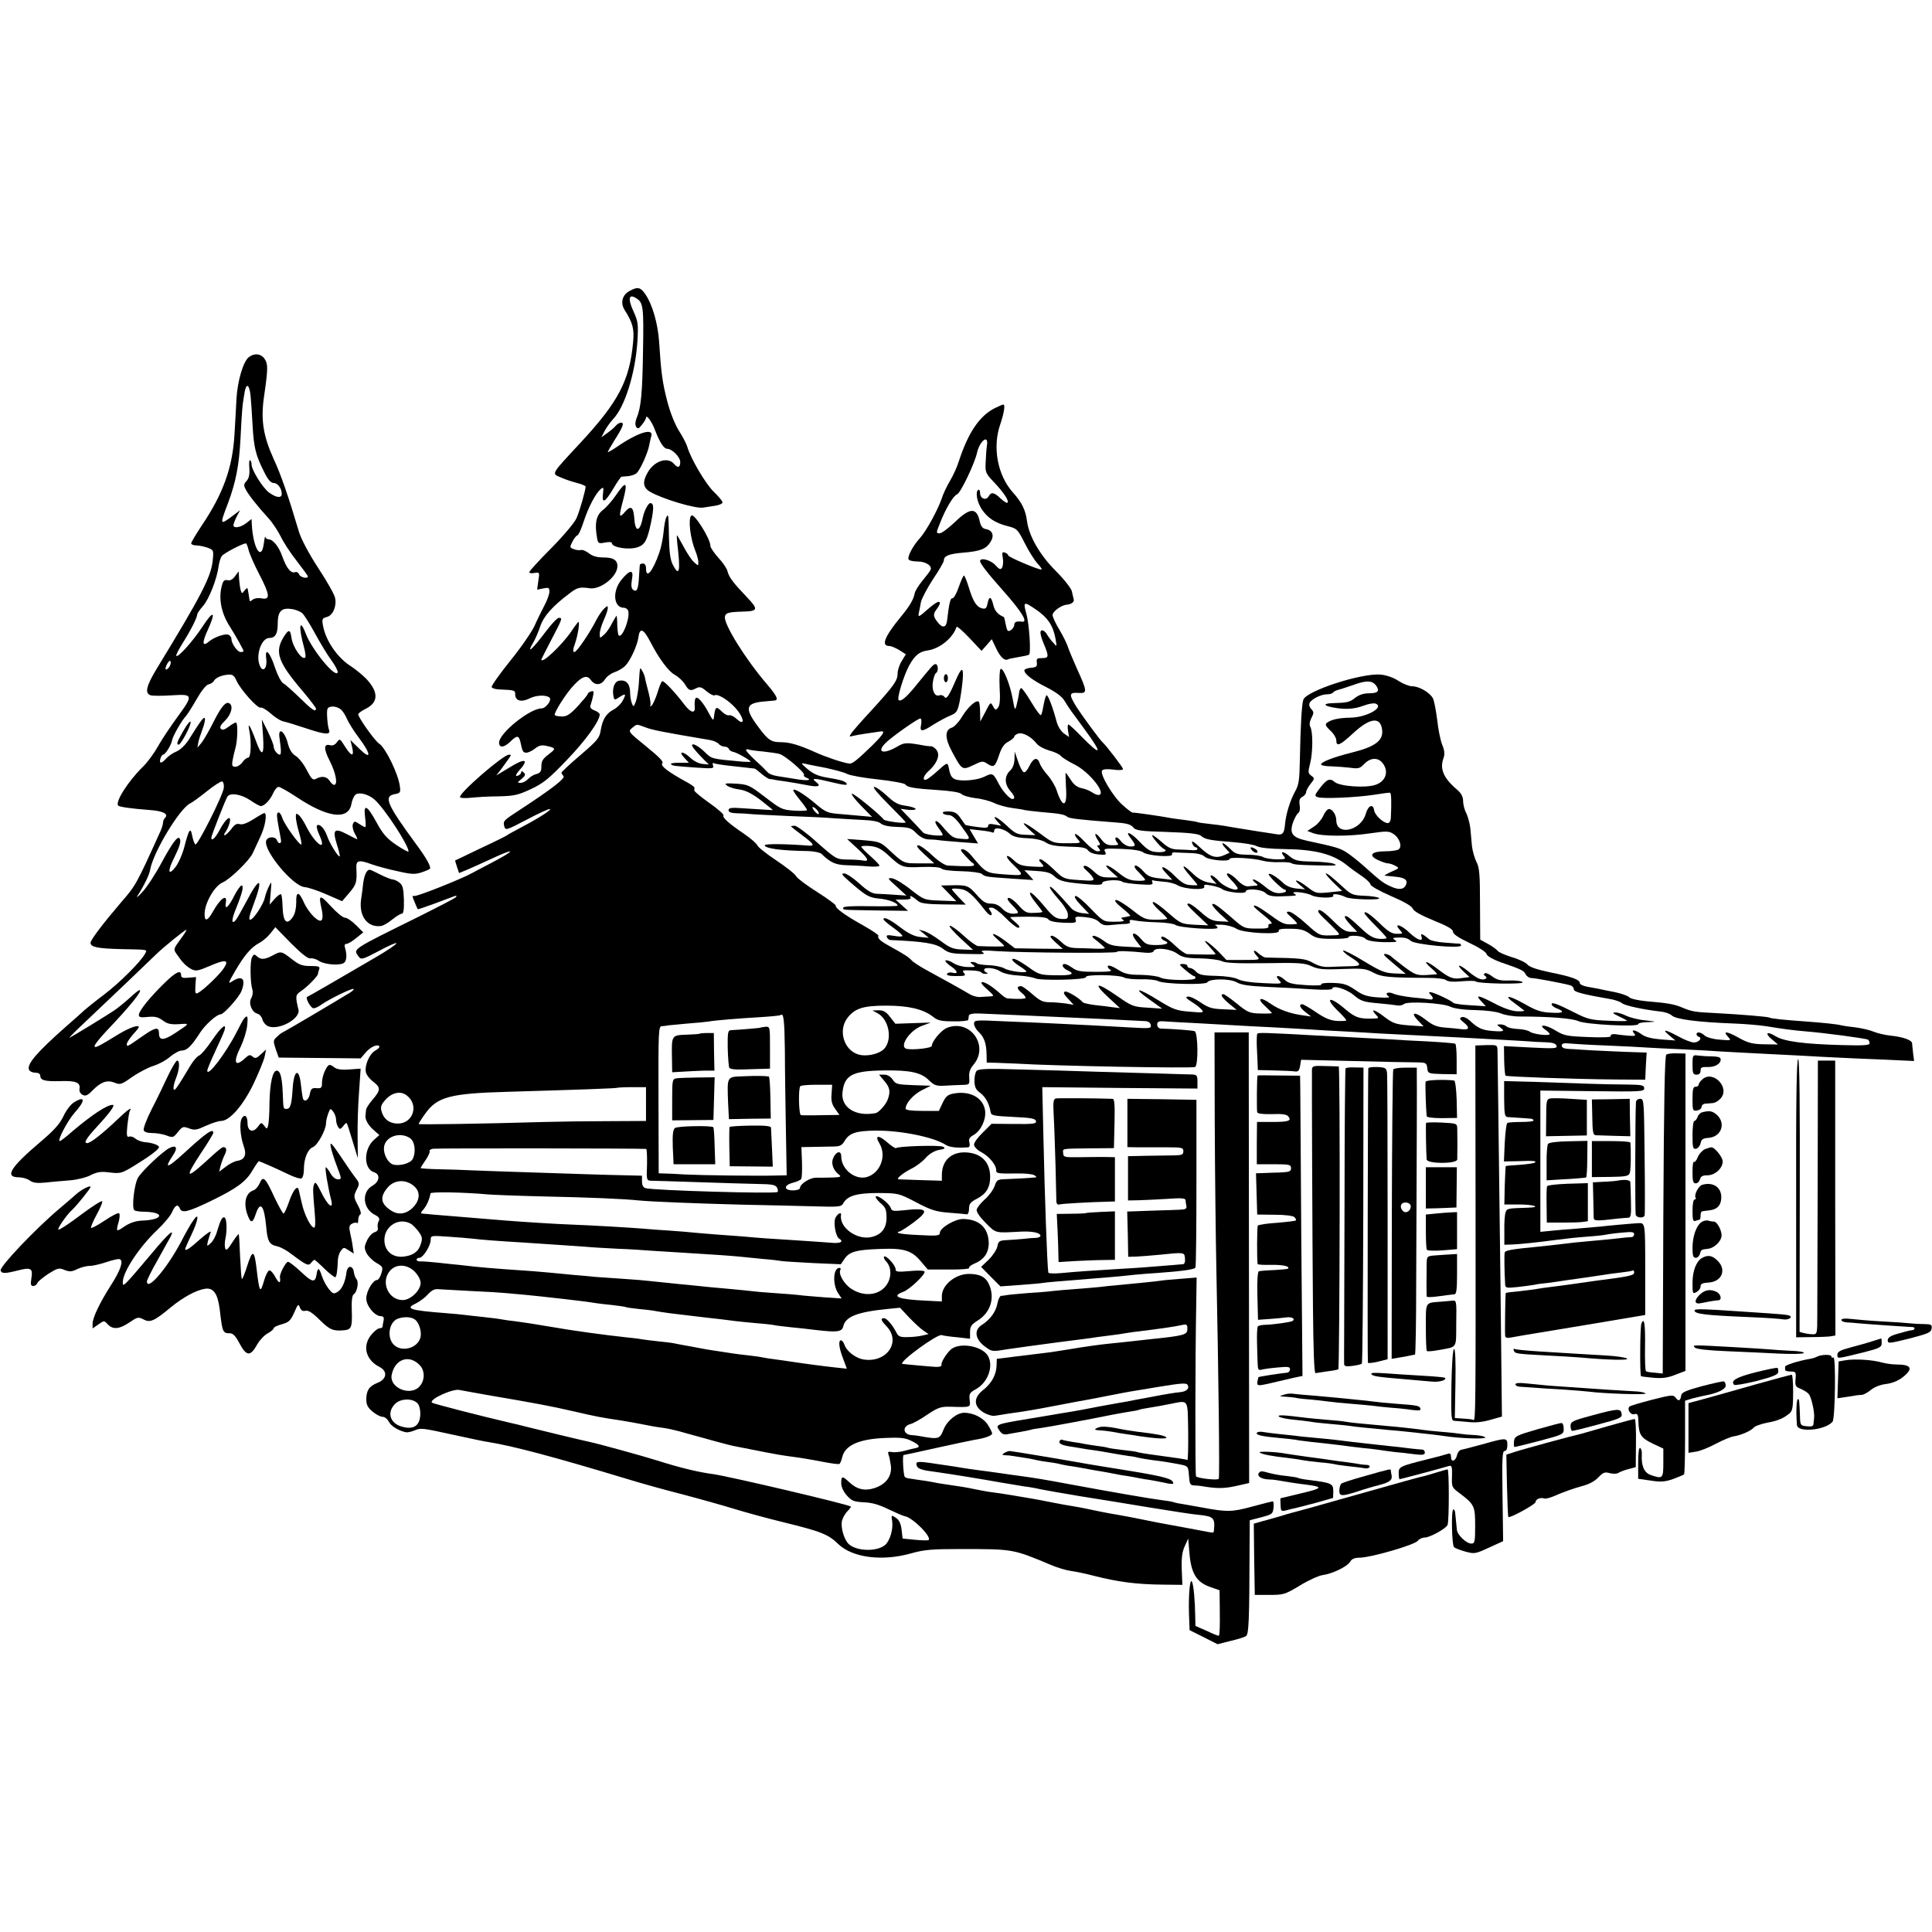 <?xml version="1.0" standalone="no"?>
<!DOCTYPE svg PUBLIC "-//W3C//DTD SVG 20010904//EN"
 "http://www.w3.org/TR/2001/REC-SVG-20010904/DTD/svg10.dtd">
<svg version="1.0" xmlns="http://www.w3.org/2000/svg"
 width="960pt" height="960pt" viewBox="0 0 960 960"
 preserveAspectRatio="xMidYMid meet">
<g transform="translate(0,960) scale(0.1,-0.1)"
fill="#000000" stroke="none">
<path d="M3128 8154 c-36 -19 -46 -59 -25 -93 41 -65 49 -94 43 -160 -17 -190
-72 -296 -257 -496 -155 -167 -150 -157 -101 -178 20 -9 56 -21 80 -27 23 -6
42 -14 42 -18 -1 -21 -30 -122 -45 -156 -10 -23 -63 -86 -126 -150 -60 -60
-109 -114 -109 -119 0 -5 12 -7 26 -4 25 4 26 4 19 -39 l-6 -44 30 6 c27 6 31
4 31 -16 0 -12 -11 -43 -25 -69 -13 -25 -36 -71 -49 -101 -14 -30 -68 -109
-121 -174 -53 -66 -94 -124 -92 -130 2 -6 21 -12 43 -12 71 -3 74 -4 74 -24 0
-32 29 -41 70 -21 35 18 86 19 101 4 12 -12 -19 -53 -40 -53 -58 0 -211 -123
-211 -170 0 -28 25 -25 56 5 32 32 42 32 50 -2 10 -48 13 -53 30 -53 9 0 28 9
42 20 19 16 34 19 56 14 47 -10 49 -14 19 -37 -37 -28 -43 -37 -43 -69 0 -21
-6 -29 -24 -34 -14 -3 -32 -14 -42 -25 -9 -10 -26 -19 -37 -19 -18 0 -17 2 4
19 19 16 22 22 12 32 -8 8 -13 9 -13 2 0 -6 -7 -14 -16 -17 -18 -7 -11 8 19
41 11 13 17 26 14 30 -8 7 -33 -4 -96 -43 l-45 -27 25 32 c53 73 53 71 38 71
-29 0 -253 -195 -243 -211 3 -5 27 -6 53 -3 27 3 89 7 137 7 79 2 98 6 162 36
62 29 89 51 180 146 94 98 162 193 162 225 0 6 -12 15 -26 20 -19 8 -24 15
-19 28 3 9 9 29 12 45 5 22 3 26 -11 21 -9 -3 -16 -9 -16 -13 0 -4 -22 -30
-48 -59 -38 -41 -55 -52 -78 -52 -17 0 -33 3 -37 6 -8 8 56 110 96 151 41 44
65 50 83 24 20 -28 50 -27 70 3 8 14 30 30 48 36 18 6 43 21 54 33 25 26 59
101 64 139 7 52 25 45 60 -22 41 -80 90 -147 121 -163 18 -10 41 -31 51 -48
19 -32 27 -34 57 -18 16 8 26 5 50 -16 17 -14 35 -23 40 -20 13 9 61 -19 97
-56 49 -50 59 -105 11 -60 -13 12 -29 19 -36 17 -7 -3 -24 6 -38 20 -26 26
-31 23 -37 -26 -3 -23 -5 -22 -25 15 -31 59 -61 91 -68 73 -3 -7 -4 -24 -3
-37 5 -38 -18 -35 -49 5 -49 65 -105 124 -113 119 -4 -2 -15 -29 -24 -60 -10
-30 -23 -58 -29 -62 -7 -3 -9 -3 -6 1 4 4 0 33 -8 64 -8 31 -17 65 -18 74 -2
10 -8 26 -14 35 -12 20 -11 24 -17 -69 -3 -32 -9 -70 -15 -85 -10 -26 -12 -27
-19 -8 -5 11 -9 36 -9 56 -1 42 -20 62 -53 57 -24 -3 -37 -36 -30 -76 4 -21 6
-22 28 -7 33 21 37 19 19 -15 -8 -16 -29 -37 -45 -45 -38 -20 -56 -49 -65
-103 -6 -39 -16 -51 -101 -124 -52 -44 -94 -84 -94 -87 0 -4 5 -12 10 -17 11
-11 -61 -66 -217 -168 -83 -54 -84 -55 -77 -83 6 -20 11 -18 109 33 56 30 108
54 116 54 16 0 -48 -42 -141 -91 -36 -19 -67 -36 -70 -39 -3 -3 -61 -32 -130
-64 -69 -33 -126 -61 -128 -61 -1 -1 3 -16 9 -33 l10 -30 37 15 c20 8 74 33
120 54 128 60 129 47 1 -20 -41 -21 -84 -44 -95 -50 -50 -28 -273 -117 -286
-113 -5 1 -8 0 -8 -3 0 -3 20 -53 26 -63 0 -1 37 11 80 27 43 16 88 33 99 37
14 5 17 4 10 -4 -5 -6 -89 -49 -185 -97 -337 -167 -326 -159 -298 -198 13 -17
19 -15 101 28 48 26 87 43 87 38 0 -5 -48 -38 -107 -72 -195 -114 -328 -191
-336 -194 -12 -4 17 -57 31 -57 8 0 26 8 40 19 39 27 153 83 159 77 3 -2 -6
-11 -19 -19 -83 -51 -324 -193 -332 -196 -6 -2 -19 -12 -30 -23 -19 -17 -19
-21 -6 -61 l15 -42 204 -2 203 -2 24 28 c24 29 60 45 69 32 2 -5 -7 -14 -20
-21 -28 -15 -54 -72 -47 -107 2 -13 19 -35 38 -49 37 -29 36 -41 -8 -92 -15
-18 -29 -39 -29 -47 -1 -8 -2 -21 -3 -27 -3 -20 14 -51 43 -75 l26 -23 -27
-24 c-52 -47 -52 -144 1 -161 32 -10 27 -47 -9 -67 -54 -31 -48 -113 12 -144
22 -11 26 -19 20 -31 -5 -9 -7 -24 -5 -33 3 -11 -3 -19 -16 -23 -11 -3 -28
-21 -37 -40 -14 -30 -15 -38 -3 -63 8 -16 30 -38 49 -49 33 -19 34 -22 25 -52
-5 -18 -15 -33 -21 -33 -21 0 -54 -56 -54 -92 0 -37 42 -88 73 -88 12 0 16 -6
13 -22 -3 -13 -5 -26 -5 -30 -1 -5 -7 -8 -15 -8 -8 0 -26 -14 -40 -31 -47 -56
-30 -126 41 -162 40 -21 35 -60 -11 -78 -42 -17 -55 -37 -56 -81 0 -28 7 -42
31 -62 17 -14 39 -26 50 -26 11 0 24 -11 31 -24 10 -22 51 -47 87 -53 7 -1 25
3 40 9 33 14 36 13 206 -24 77 -17 149 -32 160 -33 125 -20 331 -75 695 -185
58 -18 179 -52 270 -75 91 -24 208 -57 260 -73 52 -16 161 -46 243 -66 188
-46 223 -60 273 -109 72 -68 220 -86 363 -45 65 18 101 21 246 21 258 0 259 0
442 -77 34 -15 82 -29 105 -32 24 -3 75 -14 113 -24 123 -31 213 -43 350 -44
l90 -1 -3 77 c-2 57 2 88 15 115 l17 38 6 -70 c8 -101 34 -145 99 -169 l51
-18 1 -92 c1 -89 0 -128 -5 -134 -2 -1 -28 9 -59 24 l-57 25 -1 47 c-1 77 -8
156 -16 172 -10 23 -18 -63 -15 -158 l3 -82 70 -35 69 -35 63 16 c35 8 70 19
78 24 14 9 17 68 18 441 l1 135 58 15 c53 14 57 17 60 47 2 18 0 32 -4 32 -3
0 -50 -12 -102 -26 -99 -27 -124 -28 -247 -5 -27 5 -68 12 -90 16 -22 3 -47 8
-54 11 -8 3 -35 7 -59 10 -50 6 -258 42 -452 78 -129 24 -170 31 -250 42 -19
2 -64 9 -100 14 -36 5 -85 12 -110 15 -25 3 -56 8 -70 10 -27 5 -61 10 -130
20 -104 16 -113 15 -104 -10 6 -14 28 -21 94 -29 72 -10 238 -37 320 -52 46
-8 100 -17 120 -20 19 -2 55 -8 80 -14 25 -5 115 -21 200 -35 85 -13 241 -39
345 -56 105 -17 213 -34 240 -36 78 -8 84 -15 76 -85 -1 -3 -9 -4 -18 -2 -22
4 -217 41 -258 48 -35 7 -70 14 -105 21 -34 7 -62 12 -101 19 -34 5 -113 21
-159 31 -14 3 -41 8 -60 11 -19 3 -66 11 -105 19 -38 8 -83 16 -100 19 -16 3
-59 10 -95 16 -36 6 -81 13 -100 15 -19 2 -55 9 -80 14 -46 10 -84 16 -155 26
-22 3 -51 8 -63 11 -13 3 -42 7 -64 10 -21 3 -46 7 -53 8 -8 1 -16 4 -19 7 -7
7 -13 109 -6 109 3 0 76 16 161 35 85 19 172 37 193 41 49 7 86 21 86 31 0 5
-9 23 -20 41 -22 36 -72 62 -119 62 -36 0 -84 -38 -102 -82 -20 -50 -23 -51
-124 -33 -11 2 -27 4 -35 4 -44 3 -48 44 -6 55 13 3 51 24 84 47 54 36 68 40
114 39 103 -3 101 -4 96 34 -3 30 0 36 29 52 60 32 91 112 63 165 -28 52 -147
72 -188 31 -24 -24 -47 -63 -44 -74 2 -7 -10 -11 -28 -10 -23 1 -165 14 -167
15 -13 13 174 149 196 143 9 -3 44 -8 79 -11 l62 -7 0 34 c0 27 7 37 39 57 61
38 85 109 57 175 -16 40 -46 56 -102 56 -66 0 -134 -55 -134 -110 l0 -27 -77
4 c-140 6 -177 21 -115 44 33 12 113 89 106 101 -3 5 -37 6 -75 2 -60 -5 -69
-4 -69 10 0 19 -48 71 -57 62 -4 -3 1 -14 11 -25 25 -27 27 -74 5 -110 -34
-57 -114 -68 -179 -25 -37 24 -66 76 -54 95 3 5 1 9 -5 9 -31 0 -35 -81 -7
-125 l18 -27 -89 6 c-48 4 -104 8 -123 11 -19 2 -75 7 -125 10 -49 3 -101 8
-115 10 -14 2 -59 6 -100 10 -80 7 -123 11 -207 20 -29 3 -79 7 -110 11 -32 3
-71 7 -88 9 -16 2 -70 7 -120 10 -49 3 -115 8 -145 10 -30 3 -80 8 -110 10
-30 3 -82 8 -115 11 -62 6 -75 7 -235 18 -52 4 -115 9 -140 12 -25 3 -61 7
-80 9 -19 2 -66 6 -105 11 -38 4 -78 7 -87 6 -10 0 -18 3 -18 9 0 5 6 9 14 9
18 0 56 60 56 89 0 22 2 22 88 16 48 -3 103 -8 122 -10 38 -5 130 -12 250 -19
161 -11 257 -17 310 -21 30 -3 102 -7 160 -10 58 -2 134 -7 170 -10 36 -2 108
-7 161 -10 162 -10 221 -14 273 -19 28 -3 83 -8 121 -12 39 -3 78 -8 89 -10
10 -2 81 -6 156 -10 l138 -6 17 25 c24 37 58 47 177 51 122 5 160 -7 209 -68
l29 -34 105 0 c58 -1 103 3 100 7 -2 5 8 14 24 21 50 20 74 54 74 104 -2 75
-46 117 -126 119 -41 1 -117 -44 -117 -69 0 -14 -13 -16 -101 -11 -55 2 -103
7 -106 11 -4 3 -2 6 4 6 6 0 39 21 73 46 81 61 70 74 -52 60 -49 -5 -57 -4
-62 12 -7 22 -65 66 -74 57 -4 -4 7 -18 23 -33 25 -21 30 -32 30 -73 0 -51
-24 -83 -72 -95 -73 -19 -164 46 -154 109 3 18 -20 5 -29 -17 -9 -26 3 -91 20
-101 25 -15 5 -25 -42 -20 -29 2 -93 7 -143 10 -165 10 -230 15 -280 20 -27 2
-88 7 -135 10 -47 4 -101 8 -120 10 -19 2 -73 7 -120 10 -47 3 -107 7 -135 10
-76 6 -267 17 -353 20 -85 3 -250 14 -327 20 -69 6 -155 13 -255 21 -47 4 -96
8 -110 9 -14 2 -34 3 -44 4 -17 1 -18 3 -4 19 18 20 33 55 37 82 1 9 164 6
286 -5 22 -2 146 -7 275 -10 233 -5 398 -12 475 -20 60 -6 284 -15 515 -21
113 -2 269 -6 348 -8 131 -4 143 -3 152 15 21 37 66 51 174 51 100 -1 102 -1
188 -46 74 -39 99 -47 165 -52 43 -3 82 -7 88 -8 5 0 10 12 10 28 0 24 7 33
40 50 46 24 65 56 65 108 0 75 -46 120 -125 122 -71 1 -115 -43 -115 -113 l0
-28 -102 3 c-57 2 -107 4 -112 4 -17 0 18 30 61 52 25 12 58 37 73 55 18 20
42 34 65 39 31 5 34 8 21 16 -17 9 -224 3 -234 -7 -3 -2 -20 9 -39 25 -47 42
-69 41 -43 -2 37 -62 4 -148 -64 -167 -59 -15 -126 40 -126 103 0 32 -27 25
-41 -11 -10 -26 2 -59 30 -80 13 -10 7 -13 -34 -14 -27 -1 -63 -1 -79 -1 -31
1 -81 -31 -81 -51 0 -7 -15 -12 -35 -12 -47 0 -47 26 0 38 19 5 38 13 41 19 4
5 5 43 4 84 l-3 74 57 1 c31 1 75 1 99 2 36 0 45 5 59 28 23 39 57 50 155 51
124 1 286 -32 346 -70 20 -13 56 -17 113 -13 7 1 9 10 6 24 -5 17 0 26 22 38
35 21 61 75 56 119 -8 65 -75 102 -158 86 -27 -5 -38 -14 -53 -46 l-19 -40
-82 0 c-54 0 -83 4 -83 11 0 27 37 69 79 91 l46 23 -87 3 c-79 3 -88 5 -102
27 -11 16 -26 25 -42 25 l-26 0 26 -31 c28 -33 32 -53 16 -95 -10 -25 -44 -62
-59 -65 -98 -19 -172 27 -165 101 9 88 48 109 205 111 132 2 187 -10 226 -50
24 -23 36 -28 73 -26 25 2 64 3 87 4 41 1 41 1 39 36 -2 25 3 43 20 63 82 95
-16 232 -132 184 -28 -12 -74 -67 -74 -89 0 -11 -90 -21 -124 -15 -42 9 14 93
76 115 l43 16 -88 -3 -88 -3 -26 33 c-19 26 -33 34 -57 34 l-31 -1 26 -14 c57
-31 75 -133 31 -178 -27 -26 -89 -39 -129 -26 -69 22 -98 116 -55 177 37 51
79 65 195 65 111 0 185 -17 234 -56 22 -18 41 -22 100 -22 40 -1 74 3 74 7 1
4 2 14 3 21 1 8 18 12 51 11 51 -2 304 -13 430 -19 39 -2 138 -6 220 -10 83
-4 161 -8 175 -9 15 0 26 -8 28 -19 3 -17 -3 -18 -90 -13 -114 7 -296 16 -403
21 -44 2 -149 7 -232 10 -148 7 -153 7 -153 -12 0 -11 10 -28 21 -39 28 -25
40 -57 41 -111 l1 -43 46 -1 c25 -1 71 -3 101 -4 195 -12 868 -24 888 -17 17
6 15 172 -2 178 -10 4 -99 11 -168 13 -11 1 -18 9 -18 20 0 14 7 18 33 16 17
-1 91 -6 162 -9 72 -4 159 -9 195 -11 36 -2 121 -7 190 -10 69 -4 148 -8 175
-10 28 -2 106 -7 175 -10 69 -4 145 -8 170 -10 25 -1 115 -6 200 -10 85 -4
175 -9 200 -10 25 -1 108 -6 185 -10 77 -4 154 -9 170 -10 17 -2 51 -3 76 -4
33 -1 49 -6 53 -17 5 -14 -8 -15 -128 -9 l-133 7 1 -71 c1 -39 4 -73 7 -76 6
-5 335 -17 549 -19 l145 -1 3 68 4 67 -34 1 c-53 1 -250 10 -288 13 -19 2 -50
3 -67 4 -21 1 -33 7 -33 16 0 11 10 14 38 11 20 -2 102 -7 182 -10 80 -3 170
-8 200 -10 30 -2 111 -6 180 -9 69 -3 157 -8 195 -11 72 -4 185 -10 385 -20
63 -4 149 -8 190 -10 41 -2 144 -7 228 -10 l153 -7 -5 38 c-2 22 -5 44 -5 50
-1 16 -46 32 -107 38 -28 3 -66 12 -85 20 -19 8 -59 17 -89 21 -30 3 -62 8
-70 10 -21 6 -90 13 -185 20 -102 7 -166 14 -174 19 -7 4 -134 15 -266 22
-106 5 -119 8 -165 27 -39 17 -72 23 -180 32 -42 4 -80 13 -85 20 -6 7 -38 18
-70 25 -33 6 -64 13 -70 14 -5 2 -31 6 -57 11 -28 4 -48 13 -48 20 0 17 -39
32 -150 54 -62 13 -100 26 -110 38 -8 10 -43 27 -78 37 -35 11 -66 25 -70 31
-4 6 -25 22 -47 34 l-40 22 -1 177 c0 148 -3 182 -18 210 -9 18 -19 53 -22 78
-2 24 -6 64 -8 88 -3 25 -12 58 -20 75 -9 16 -16 44 -16 61 0 20 -9 37 -26 53
-70 58 -91 105 -72 158 8 22 6 39 -6 69 -9 22 -20 78 -25 125 -6 46 -15 94
-21 105 -15 29 -69 60 -103 60 -15 0 -45 12 -67 26 -25 17 -60 29 -89 32 -94
9 -371 -81 -385 -125 -8 -24 -14 -133 -17 -293 -2 -109 -5 -130 -25 -165 -24
-44 -45 -112 -49 -162 -4 -44 -12 -54 -43 -48 -15 2 -56 9 -92 14 -130 21
-143 23 -164 27 -11 2 -46 7 -76 10 -30 3 -57 7 -60 9 -3 2 -29 6 -59 10 -30
4 -63 8 -73 10 -46 9 -184 29 -189 27 -4 -1 -27 16 -51 38 -47 41 -114 153
-102 171 4 7 24 9 55 5 29 -4 49 -3 49 3 0 8 -83 116 -100 131 -13 11 -99 128
-129 174 -41 66 -40 76 7 73 46 -3 46 5 -8 123 -21 47 -41 96 -45 109 -4 13
-22 50 -41 82 -19 31 -34 64 -34 73 0 17 43 49 69 51 24 2 41 14 36 28 -2 7
-6 24 -9 39 -4 15 -38 59 -79 100 -80 80 -134 173 -144 249 -7 55 -26 93 -70
142 -77 86 -103 227 -62 341 18 54 25 96 14 96 -3 0 -23 -9 -44 -19 -75 -39
-130 -121 -176 -261 -9 -30 -30 -75 -45 -100 -15 -25 -33 -63 -40 -85 -19 -57
-78 -165 -110 -200 -34 -37 -63 -92 -55 -105 3 -6 24 -10 45 -10 41 0 75 -23
63 -43 -3 -7 -22 -31 -40 -53 -19 -23 -36 -51 -38 -62 -6 -31 -24 -62 -65
-112 -85 -103 -104 -150 -61 -150 9 0 31 -9 49 -20 l33 -21 -20 -33 c-12 -18
-21 -47 -21 -63 0 -35 -19 -61 -129 -182 -47 -50 -91 -101 -99 -112 -13 -19
-13 -21 4 -16 11 3 41 8 67 12 27 4 57 8 68 10 31 6 22 -10 -35 -67 -78 -76
-102 -95 -117 -92 -32 4 -120 34 -170 57 -78 35 -125 49 -167 49 -51 0 -66 10
-117 80 -68 91 -60 116 39 123 17 2 37 3 44 4 22 2 13 22 -36 80 -107 124
-217 301 -210 337 3 19 19 23 89 25 76 2 78 11 21 71 -69 72 -90 100 -97 129
-3 14 -24 45 -46 68 -21 24 -39 50 -39 58 0 36 -81 165 -95 151 -17 -16 -5
-114 20 -175 8 -19 15 -45 15 -56 0 -20 0 -20 -23 1 -12 11 -35 46 -51 77 -16
30 -31 55 -32 55 -2 0 -1 -17 1 -37 17 -141 11 -172 -21 -111 -13 24 -18 61
-20 133 -2 122 -3 124 -13 105 -5 -8 -11 -42 -14 -75 -3 -33 -13 -79 -21 -101
-33 -94 -66 -133 -66 -79 0 16 -6 25 -15 25 -8 0 -15 -3 -16 -7 0 -5 -2 -31
-4 -60 -3 -61 -11 -78 -30 -63 -8 7 -10 22 -5 51 10 51 -10 50 -53 -3 -46 -57
-38 -138 13 -138 10 0 20 -8 22 -17 8 -39 -31 -137 -48 -120 -3 3 -6 26 -7 51
0 25 -2 46 -4 46 -1 0 -11 -17 -22 -37 -10 -21 -28 -47 -40 -57 -21 -19 -21
-19 -21 5 0 13 9 44 20 68 11 24 20 50 20 59 0 13 -2 13 -17 -1 -10 -9 -27
-33 -38 -54 -35 -69 -99 -163 -111 -163 -8 0 -8 12 3 42 14 40 25 108 17 108
-1 0 -18 -21 -35 -47 -48 -70 -149 -165 -149 -140 0 2 23 47 50 99 55 105 56
108 36 108 -7 0 -36 -31 -64 -68 -62 -83 -98 -117 -66 -61 12 19 29 58 38 86
17 51 61 101 148 166 36 28 50 31 98 24 50 -8 129 51 137 101 5 36 -16 52 -66
52 -34 0 -56 6 -75 21 -15 11 -32 19 -39 16 -7 -2 -22 -1 -35 4 -22 8 -22 10
-7 39 8 16 20 30 24 30 5 0 19 30 31 68 24 73 60 141 85 162 14 11 15 9 11
-24 -6 -52 11 -42 52 27 18 31 36 57 40 58 4 1 19 2 34 3 15 2 34 8 41 15 17
14 57 102 63 140 3 14 7 34 10 44 13 43 -68 18 -173 -55 -24 -16 -43 -27 -43
-24 0 3 15 29 33 58 43 67 50 88 33 88 -7 0 -19 -7 -26 -15 -7 -9 -26 -25 -43
-37 l-29 -21 16 31 c9 17 28 44 42 59 59 62 110 226 121 384 5 89 4 100 -19
151 -30 65 -24 91 15 65 33 -21 36 -43 32 -262 -3 -206 -10 -281 -31 -330 -8
-20 -9 -36 -3 -46 8 -11 13 -10 29 11 11 14 20 29 20 34 0 20 29 -18 45 -62
23 -60 44 -92 60 -92 24 0 65 -41 65 -66 0 -27 -12 -31 -30 -10 -30 37 -95 18
-129 -37 -30 -49 -27 -79 8 -100 61 -36 232 -87 266 -79 11 2 37 6 58 9 20 3
37 10 37 17 0 6 -20 30 -44 53 -40 39 -114 164 -131 223 -4 14 -23 51 -43 82
-21 35 -44 94 -58 150 -23 90 -29 136 -39 290 -6 89 -33 184 -67 234 -25 37
-39 41 -80 18z m1776 -767 c-2 -12 -5 -48 -6 -79 -3 -55 -2 -59 42 -105 49
-52 75 -92 66 -101 -4 -3 -19 7 -34 21 -32 31 -47 34 -60 10 -13 -22 -42 -10
-42 17 0 12 -4 19 -9 16 -16 -10 -6 -63 19 -99 29 -42 66 -66 129 -82 44 -11
48 -15 83 -84 20 -40 49 -86 64 -102 15 -16 24 -29 18 -29 -18 0 -164 62 -164
70 0 4 -7 11 -16 14 -14 5 -16 1 -11 -27 3 -19 1 -40 -4 -48 -7 -11 -13 -9
-34 14 -24 25 -75 38 -75 19 0 -12 38 -61 110 -142 97 -109 131 -164 98 -159
-26 3 -38 -1 -38 -15 0 -17 -26 -40 -34 -28 -3 4 -7 21 -10 36 -3 16 -6 29 -8
30 -30 13 -45 30 -52 59 -11 45 -21 47 -29 8 -5 -24 -10 -28 -27 -24 -28 7
-45 35 -66 104 -10 33 -21 59 -24 59 -4 0 -15 -26 -26 -57 -11 -32 -25 -57
-32 -56 -9 2 -16 -23 -26 -110 -4 -35 -22 -40 -45 -11 -25 31 -26 42 -6 68 8
11 15 23 15 28 0 16 -18 7 -63 -32 -41 -36 -45 -38 -42 -18 3 13 8 38 11 56 4
18 31 69 60 114 30 44 54 86 54 93 0 23 25 33 97 39 87 7 114 19 136 55 19 32
8 57 -28 63 -12 2 -21 14 -26 34 -15 74 -48 74 -125 -1 -32 -30 -65 -55 -75
-55 -18 0 -18 2 2 51 27 70 66 136 85 143 17 6 88 155 99 207 8 37 33 72 46
64 4 -3 6 -15 3 -28z m241 -814 c61 -41 88 -81 100 -148 7 -40 7 -40 -11 -19
-11 11 -24 29 -30 39 -14 25 -34 31 -34 11 0 -9 7 -33 16 -54 27 -64 26 -72
-7 -72 -26 0 -30 -3 -27 -22 2 -19 -2 -24 -29 -26 -18 -2 -33 -7 -33 -13 0
-18 40 -49 110 -84 47 -24 77 -46 90 -68 11 -18 26 -41 34 -52 8 -11 38 -51
66 -90 92 -125 84 -137 -20 -31 -30 31 -57 56 -61 56 -4 0 -5 -14 -2 -31 l5
-31 -26 18 c-15 11 -30 36 -36 59 -19 72 -43 134 -50 130 -4 -3 -10 -23 -14
-46 -4 -23 -9 -46 -13 -52 -3 -5 -24 23 -48 63 -23 39 -46 71 -51 71 -4 0 -10
-13 -11 -28 -2 -16 -8 -41 -12 -58 -7 -27 -9 -25 -19 32 -13 72 -47 157 -60
149 -5 -3 -7 -44 -5 -91 4 -61 1 -90 -8 -101 -11 -14 -14 -13 -25 7 -11 22
-13 21 -37 -27 l-26 -49 -1 46 c0 25 -3 48 -6 52 -12 12 -54 -25 -83 -73 -16
-27 -39 -51 -50 -55 -37 -11 -37 -52 -1 -119 50 -93 51 -94 106 -68 43 21 48
22 70 7 32 -21 39 -15 59 45 12 36 25 55 46 65 16 9 29 20 29 25 0 5 9 12 20
15 23 7 65 -16 92 -51 10 -12 37 -26 61 -33 24 -6 50 -18 57 -26 7 -9 38 -28
68 -43 76 -37 166 -152 119 -152 -7 0 -21 6 -32 14 -11 7 -34 17 -52 20 -22 5
-39 19 -53 42 -12 19 -23 34 -25 34 -1 0 0 -34 2 -75 7 -97 -17 -103 -47 -11
-7 21 -27 55 -45 75 -18 20 -35 46 -39 59 -11 32 -31 27 -51 -14 -9 -19 -21
-34 -28 -31 -6 2 -19 25 -28 53 l-17 49 -1 -37 c-1 -23 -8 -44 -20 -55 -31
-29 -31 -68 -1 -103 22 -25 26 -40 10 -40 -13 0 -49 40 -67 75 -28 54 -31 56
-71 36 -23 -11 -59 -18 -95 -19 -60 0 -73 9 -82 60 -6 31 -8 31 -51 -8 -21
-19 -47 -40 -56 -45 -26 -14 -23 13 3 37 41 36 59 74 47 100 -6 13 -21 25 -32
26 -12 0 -25 2 -31 3 -92 17 -102 16 -137 -5 -76 -44 -108 -25 -47 28 47 40
151 112 162 112 5 0 7 -13 4 -30 -8 -38 3 -38 62 0 26 16 62 36 82 44 33 14
37 20 48 73 6 32 13 82 15 111 4 62 -7 58 -38 -15 -32 -74 -44 -90 -54 -75 -5
7 -16 10 -25 7 -23 -9 -39 28 -31 70 3 19 10 38 15 41 13 7 11 44 -2 44 -11 0
-15 -5 -99 -108 -48 -59 -75 -81 -85 -70 -9 9 26 122 52 170 28 51 50 70 92
76 60 8 126 62 144 117 2 5 31 -20 64 -55 l60 -64 26 29 25 29 22 -46 c20 -43
43 -64 59 -54 3 2 26 7 51 11 25 4 49 9 53 12 11 7 1 154 -13 203 -17 61 -13
63 45 23z m1693 -380 c19 -27 9 -38 -36 -38 -27 0 -50 -8 -69 -23 -26 -21 -39
-24 -110 -26 -48 -1 -49 -12 -1 -21 62 -12 107 -9 155 9 23 9 49 13 58 10 46
-18 -44 -69 -125 -70 -58 -1 -97 -10 -117 -26 -10 -8 -5 -17 17 -38 17 -15 30
-37 30 -49 0 -33 18 -25 82 34 86 80 139 86 146 16 5 -51 -36 -82 -149 -110
-100 -25 -161 -50 -154 -61 3 -4 26 -8 52 -8 27 -1 68 -4 93 -7 40 -6 48 -3
69 19 27 29 62 33 85 11 40 -41 26 -97 -30 -115 -50 -17 -180 -7 -203 15 -23
20 -39 13 -74 -33 -25 -33 -26 -37 -10 -43 26 -9 186 -2 275 11 43 7 81 12 85
11 6 -1 8 -41 4 -126 -1 -14 -7 -25 -15 -25 -22 0 -64 39 -68 63 -5 36 -30 25
-42 -18 -24 -83 -145 -110 -146 -32 0 27 -19 57 -36 57 -8 0 -21 -15 -29 -34
-8 -18 -29 -43 -47 -54 l-32 -21 29 -11 c43 -16 175 -17 282 -1 83 12 95 12
117 -3 31 -20 45 -64 25 -77 -8 -5 -37 -9 -65 -9 -69 0 -87 -20 -38 -43 19 -9
42 -17 50 -17 8 0 25 -5 37 -12 21 -11 21 -12 -18 -29 -22 -10 -38 -19 -35
-20 3 0 25 -3 50 -5 50 -5 65 -15 57 -39 -10 -25 -35 -29 -76 -10 -38 17 -50
26 -137 104 -27 24 -65 54 -84 66 -33 21 -54 27 -194 57 -75 16 -90 36 -71 92
8 21 19 42 26 46 7 5 10 21 7 39 -4 24 0 35 14 42 10 5 18 16 18 23 0 7 10 26
22 41 21 26 21 28 3 41 -16 12 -16 18 -5 61 14 55 14 157 1 181 -6 11 -4 26 5
44 13 25 13 30 0 44 -8 8 -13 21 -9 30 7 19 56 44 87 44 14 0 27 4 30 9 3 5
16 11 28 14 13 3 47 15 77 25 61 22 90 21 109 -5z m-3631 -207 c32 -13 88 -24
320 -63 18 -3 38 -12 44 -19 6 -8 20 -14 29 -14 10 0 20 -5 22 -12 2 -6 12
-12 21 -14 16 -2 87 -42 87 -49 0 -1 -17 -1 -37 0 -163 15 -155 13 -193 50
-44 43 -83 50 -47 9 12 -15 33 -37 46 -50 l24 -23 -31 3 c-18 1 -44 14 -60 29
-36 35 -65 37 -32 2 l23 -25 -48 0 c-27 0 -45 -3 -41 -7 8 -8 9 -9 123 -17 84
-6 92 -5 86 10 -3 10 -2 15 3 12 5 -3 41 -9 79 -13 100 -11 119 -13 125 -14 3
-1 18 -12 34 -26 16 -14 34 -25 40 -26 6 0 18 -2 26 -4 8 -1 35 -6 60 -9 25
-4 69 -11 98 -17 59 -12 75 -6 46 16 -25 19 -7 19 71 0 73 -18 93 -19 79 -5
-10 10 -27 15 -93 26 -48 8 -72 19 -106 49 -23 20 -26 25 -10 21 11 -3 58 -12
105 -21 47 -10 96 -23 110 -31 14 -7 83 -20 154 -27 70 -8 131 -19 135 -25 8
-14 41 -20 164 -28 61 -4 106 -11 114 -19 7 -8 39 -17 70 -21 32 -3 74 -15 93
-24 20 -10 60 -21 90 -25 30 -4 57 -8 60 -10 3 -1 41 -6 84 -10 96 -8 115 -12
130 -24 11 -8 61 -14 231 -27 62 -4 83 -10 95 -24 13 -17 34 -20 169 -24 115
-4 158 -9 170 -20 19 -17 45 -22 164 -31 48 -4 99 -12 113 -20 16 -8 67 -13
137 -14 154 -2 242 -25 312 -82 17 -14 49 -37 73 -53 23 -16 42 -34 42 -41 0
-7 45 -33 101 -57 65 -28 104 -50 109 -63 5 -13 41 -33 104 -59 69 -28 96 -43
96 -56 0 -11 26 -29 81 -55 47 -22 84 -46 86 -56 3 -10 29 -25 66 -39 107 -37
118 -42 128 -61 5 -11 19 -19 30 -19 19 0 156 -26 192 -36 9 -3 17 -11 17 -19
0 -14 37 -24 190 -51 19 -4 42 -12 50 -19 15 -12 103 -31 188 -41 24 -2 50
-11 58 -19 20 -20 128 -34 314 -41 52 -2 122 -8 155 -13 85 -14 131 -20 199
-26 89 -7 299 -35 308 -41 4 -3 8 -11 8 -18 0 -10 -30 -12 -137 -9 -188 5
-288 18 -330 44 -44 27 -56 16 -18 -16 l30 -25 -70 1 c-57 1 -79 7 -121 30
-62 35 -85 38 -59 9 19 -21 19 -21 -39 -16 -32 2 -65 11 -75 20 -19 18 -41 21
-41 7 0 -5 5 -11 12 -13 18 -6 -1 -28 -25 -28 -12 0 -47 13 -77 30 -67 36 -85
38 -45 5 l30 -25 -70 5 c-48 4 -79 12 -97 25 -33 24 -57 27 -38 5 10 -12 6
-14 -32 -11 -23 2 -47 5 -53 6 -20 4 -36 0 -31 -9 3 -5 -46 -7 -112 -4 -108 4
-121 7 -165 34 -48 29 -88 31 -48 2 12 -8 21 -17 21 -21 0 -11 -83 -1 -99 12
-8 6 -34 12 -59 13 -25 1 -50 7 -55 12 -6 6 -20 11 -32 11 -19 -1 -19 -1 -2
-14 27 -20 21 -23 -35 -19 -53 4 -75 14 -116 53 -13 12 -30 19 -39 16 -12 -5
-11 -10 11 -27 31 -25 27 -38 -11 -33 -16 2 -52 6 -81 8 -42 3 -62 11 -99 40
-53 41 -78 38 -37 -5 l28 -29 -73 5 c-64 5 -79 10 -119 40 -49 38 -75 46 -47
15 18 -19 17 -20 -6 -21 -73 -3 -94 4 -145 47 -78 67 -105 58 -34 -11 22 -21
40 -42 40 -45 0 -3 -20 -4 -45 -3 -34 2 -61 13 -105 43 -32 22 -64 40 -69 40
-19 0 -12 -18 17 -40 l27 -21 -35 5 c-66 8 -125 29 -167 59 -52 37 -71 27 -25
-14 17 -16 32 -31 32 -33 0 -2 -26 -3 -58 -2 -53 1 -63 6 -116 49 -32 26 -62
47 -67 47 -18 0 -8 -16 28 -47 l38 -31 -66 3 c-56 2 -74 7 -113 34 -26 18 -54
31 -64 29 -13 -2 -8 -9 19 -26 20 -12 43 -30 50 -39 13 -15 8 -16 -59 -10 -65
5 -82 11 -155 56 -103 64 -133 67 -46 5 l64 -46 -73 5 c-69 4 -78 7 -148 56
-108 75 -128 70 -41 -10 l52 -48 -35 4 c-19 3 -60 8 -90 11 -30 4 -57 10 -60
14 -16 20 -77 57 -88 53 -10 -4 -6 -14 15 -35 l28 -31 -40 7 c-22 3 -58 6 -80
6 -32 0 -49 8 -85 40 -25 22 -50 40 -56 40 -23 0 -22 -13 1 -32 14 -11 23 -23
21 -27 -4 -5 -42 -6 -91 -2 -6 1 -21 11 -35 24 -39 35 -73 57 -90 57 -9 -1 0
-14 24 -35 37 -33 38 -35 15 -36 -13 -1 -35 -2 -49 -3 -14 -1 -36 5 -50 13
-40 24 -150 85 -215 120 -33 18 -67 40 -75 49 -16 17 -31 27 -110 71 -46 25
-62 40 -55 51 2 4 -31 26 -73 50 -92 51 -143 88 -139 100 1 4 -41 35 -93 68
-52 33 -99 68 -104 78 -5 11 -50 46 -99 79 -50 33 -92 67 -94 75 -3 8 -32 34
-66 57 -75 51 -109 81 -102 92 2 5 -29 32 -70 61 -41 29 -75 57 -75 62 0 4 0
11 1 14 0 4 -21 19 -48 33 -87 48 -123 77 -112 88 8 8 -16 32 -80 84 -90 73
-91 74 -70 92 25 20 20 20 66 3z m583 -120 c36 -4 74 -9 85 -13 27 -8 126 -93
120 -103 -3 -4 2 -11 11 -14 34 -13 4 -17 -52 -7 -33 5 -75 12 -94 15 -19 3
-39 11 -45 18 -6 7 -33 34 -62 60 -28 26 -48 49 -46 52 3 3 9 4 12 2 3 -2 35
-7 71 -10z m110 -1484 c0 -92 3 -269 5 -394 l4 -228 -47 -1 c-92 -3 -378 1
-457 5 -44 3 -92 5 -106 5 l-26 1 -1 365 c-1 338 0 365 16 366 9 0 24 2 32 4
8 1 51 5 95 9 44 3 91 8 105 10 33 6 143 15 260 22 52 3 97 8 99 10 15 14 19
-27 21 -174z m232 -217 c-3 -33 1 -52 18 -75 l21 -30 -70 -1 c-39 -1 -80 -1
-91 -1 -11 0 -24 0 -30 1 -11 1 -14 134 -3 144 3 4 40 7 82 7 l76 0 -3 -45z
m-922 -51 l0 -84 -187 -1 c-104 0 -246 -2 -318 -4 -303 -9 -625 -14 -625 -10
0 2 14 25 32 50 60 85 123 102 413 110 344 10 540 17 543 20 2 1 34 3 72 3
l70 0 0 -84z m-1189 43 c63 -48 31 -142 -47 -140 -41 1 -69 24 -79 64 -5 20 0
33 23 57 32 34 73 42 103 19z m17 -213 c24 -17 30 -70 12 -104 -11 -21 -67
-36 -98 -26 -24 8 -47 50 -44 84 4 54 80 81 130 46z m1173 -53 c3 0 5 -36 4
-79 -3 -74 -2 -78 19 -79 11 0 116 -3 231 -7 116 -4 250 -8 298 -9 73 -1 90
-4 98 -18 5 -10 6 -20 2 -22 -16 -10 -619 8 -655 19 -12 3 -18 15 -18 34 l0
28 -82 2 c-46 1 -128 3 -183 5 -414 13 -538 18 -590 20 -33 2 -102 4 -152 5
-51 1 -93 4 -93 6 0 2 11 20 25 40 14 20 22 40 20 44 -3 5 5 10 17 12 20 3
1044 2 1059 -1z m-1157 -182 c36 -28 35 -72 -3 -110 -34 -33 -74 -38 -111 -12
-49 33 -53 66 -14 112 32 38 87 43 128 10z m-14 -189 c10 -5 28 -24 40 -40 19
-26 20 -35 10 -64 -11 -36 -39 -55 -85 -60 -55 -6 -95 28 -95 83 0 68 71 113
130 81z m21 -239 c17 -18 29 -40 29 -56 0 -37 -50 -85 -89 -85 -73 0 -112 93
-61 148 31 33 84 30 121 -7z m279 -96 c74 -3 151 -8 170 -10 19 -2 64 -6 100
-9 64 -6 77 -8 195 -21 87 -10 125 -15 154 -20 14 -2 53 -7 86 -10 33 -4 62
-8 65 -10 3 -2 34 -6 70 -10 36 -3 72 -8 80 -10 8 -2 38 -6 65 -10 28 -3 84
-10 125 -15 41 -5 100 -12 130 -15 30 -4 66 -8 80 -10 14 -2 59 -6 100 -10 41
-3 82 -8 90 -10 8 -2 44 -6 80 -10 36 -3 93 -10 127 -14 104 -12 126 -9 133
18 11 49 70 72 222 87 l60 6 46 -49 c25 -26 57 -56 71 -65 l25 -17 -30 -7
c-16 -4 -49 -8 -74 -8 -36 -1 -46 3 -55 21 -19 38 -49 73 -62 73 -19 0 -16
-11 12 -40 75 -78 0 -184 -115 -165 -40 7 -85 42 -95 76 -4 10 -11 19 -16 19
-14 0 -11 -36 10 -90 l19 -51 -56 6 c-48 5 -148 18 -227 30 -11 2 -42 6 -70
10 -27 3 -57 8 -65 10 -8 2 -40 7 -70 10 -30 3 -66 8 -80 10 -14 2 -43 7 -65
10 -23 3 -52 8 -65 10 -14 3 -50 9 -80 15 -30 5 -66 12 -80 15 -14 3 -50 7
-80 10 -30 3 -66 8 -80 10 -14 3 -50 7 -80 10 -103 11 -271 34 -360 50 -87 15
-160 26 -192 30 -21 2 -50 6 -65 9 -15 3 -57 8 -93 12 -36 4 -76 8 -90 10 -14
2 -56 6 -95 9 -179 14 -204 22 -149 48 20 10 48 31 61 46 18 20 33 27 51 25
15 -1 88 -5 162 -9z m-281 -140 c24 -14 39 -67 29 -95 -17 -50 -90 -69 -129
-34 -39 35 -27 116 19 132 30 10 62 9 81 -3z m29 -231 c25 -29 23 -77 -6 -106
-47 -46 -147 -3 -136 59 15 81 89 106 142 47z m352 -149 c217 -37 294 -51 415
-79 113 -26 123 -28 235 -45 36 -6 76 -13 90 -16 60 -12 77 -15 115 -20 22 -3
58 -11 80 -17 22 -6 45 -13 50 -14 74 -21 196 -54 215 -58 125 -25 232 -46
265 -50 81 -11 112 -16 185 -30 41 -8 78 -13 81 -10 4 2 10 17 14 33 13 60 86
92 220 96 73 3 96 0 128 -17 37 -18 42 -30 14 -34 -7 -1 -30 -7 -52 -13 -23
-6 -51 -9 -64 -6 -18 3 -21 1 -16 -13 4 -9 9 -35 12 -57 5 -50 -24 -90 -81
-109 -48 -16 -88 -7 -126 29 -34 32 -40 32 -40 -5 0 -18 11 -42 28 -61 24 -27
35 -31 85 -34 40 -1 76 -12 123 -35 36 -17 72 -33 80 -34 39 -6 139 -107 117
-119 -5 -2 -35 -1 -68 2 l-60 6 -5 44 c-4 31 -12 48 -28 59 -23 15 -24 15 -19
-16 6 -39 -10 -96 -34 -118 -39 -35 -141 -33 -181 3 -24 22 -42 85 -34 117 4
15 16 36 27 47 11 11 19 22 17 23 -13 11 -600 149 -683 161 -76 10 -163 31
-280 68 -73 23 -295 84 -334 92 -26 5 -283 67 -321 77 -19 5 -51 13 -70 17
-151 35 -387 96 -393 101 -19 16 107 73 138 63 6 -1 75 -14 155 -28z m-363
-41 c8 -11 13 -36 11 -59 -4 -51 -35 -70 -91 -54 -59 16 -76 71 -34 113 29 29
92 29 114 0z"/>
<path d="M4690 6230 c0 -11 5 -20 10 -20 6 0 10 9 10 20 0 11 -4 20 -10 20 -5
0 -10 -9 -10 -20z"/>
<path d="M3613 5696 c9 -7 37 -16 62 -19 32 -5 61 -20 105 -53 33 -26 60 -48
60 -49 0 -1 -28 1 -152 9 -54 4 -68 2 -68 -10 0 -9 12 -14 38 -15 20 0 53 -2
72 -4 19 -2 107 -6 195 -10 88 -3 187 -8 221 -11 33 -2 95 -6 137 -8 51 -2 83
-8 94 -18 12 -10 41 -16 83 -17 57 -2 68 -5 93 -31 20 -20 40 -30 61 -31 17 0
38 -2 46 -3 8 -2 57 -6 107 -10 l93 -7 -21 35 -21 36 54 -6 c29 -3 56 -8 61
-11 4 -2 7 2 7 10 0 20 49 10 77 -15 16 -15 39 -21 88 -23 43 -2 76 -10 93
-22 20 -13 49 -18 112 -20 66 -1 87 -5 97 -19 7 -10 29 -18 53 -20 35 -3 39
-1 31 14 -9 16 -2 17 82 14 57 -2 98 -9 107 -17 20 -17 150 -27 144 -10 -3 8
4 11 23 9 15 -1 49 -2 75 -3 28 -1 53 -7 63 -17 17 -18 125 -28 125 -12 0 11
119 4 165 -9 17 -5 53 -8 80 -7 28 1 54 -1 60 -4 13 -8 33 -10 130 -12 97 -2
106 -1 80 9 -11 4 -58 9 -104 10 -73 1 -87 5 -114 27 -31 26 -49 26 -27 -1 11
-13 6 -15 -34 -15 -26 0 -57 5 -69 11 -11 7 -47 12 -79 12 -50 1 -61 4 -85 29
-15 15 -31 28 -37 28 -5 0 0 -10 12 -23 l22 -24 -22 -10 c-43 -20 -70 -13
-115 27 -46 43 -56 48 -47 25 4 -8 10 -15 15 -15 5 0 9 -4 9 -9 0 -5 -15 -7
-32 -5 -18 1 -49 3 -69 3 -27 1 -47 10 -75 36 -22 19 -43 35 -48 35 -10 0 42
-62 57 -68 20 -10 3 -18 -33 -16 -33 2 -47 10 -84 48 -46 50 -82 64 -47 20 27
-35 26 -41 -5 -40 -14 1 -34 13 -44 26 -10 14 -22 22 -26 18 -4 -4 -1 -14 6
-23 11 -13 8 -15 -22 -15 -27 0 -39 7 -57 31 -27 36 -40 32 -16 -5 12 -18 14
-26 5 -26 -10 0 -10 -3 0 -15 10 -12 9 -15 -7 -15 -11 0 -38 21 -62 46 -23 25
-45 43 -48 40 -4 -3 2 -15 12 -26 18 -20 18 -20 -52 -20 -69 0 -72 1 -137 50
-74 55 -105 67 -54 20 l33 -30 -48 2 c-42 1 -54 7 -94 45 -47 44 -81 60 -47
21 l19 -21 -32 6 c-24 5 -33 3 -33 -7 0 -10 -13 -11 -56 -5 -31 4 -57 9 -58
11 -1 2 -12 17 -24 34 -16 24 -29 31 -57 32 -21 1 -33 -3 -30 -8 3 -6 16 -10
29 -10 15 0 33 -15 57 -47 56 -77 56 -75 7 -71 -42 3 -49 7 -99 66 -31 36 -44
25 -15 -13 15 -19 23 -35 19 -36 -32 -4 -88 5 -97 15 -6 7 -33 36 -61 65 l-50
52 38 -5 c20 -2 37 0 37 4 0 5 -22 12 -48 16 -39 5 -58 15 -95 50 -26 24 -54
44 -63 44 -10 0 18 -34 70 -86 47 -47 86 -87 86 -90 0 -8 -103 5 -109 14 -19
25 -152 134 -158 128 -4 -3 17 -31 47 -61 l53 -54 -44 4 c-24 2 -75 7 -113 10
-64 5 -73 9 -122 50 -54 46 -105 78 -112 70 -3 -3 12 -24 32 -49 20 -24 36
-47 36 -51 0 -4 -29 -5 -64 -3 -60 4 -67 8 -144 67 -77 59 -84 63 -144 67 -54
3 -61 2 -45 -10z m447 -121 c7 -9 11 -17 8 -20 -2 -2 -12 4 -21 15 -9 11 -13
20 -8 20 5 0 14 -7 21 -15z"/>
<path d="M3930 5494 c0 -1 27 -23 61 -48 52 -39 59 -50 29 -48 -115 9 -220 10
-220 2 0 -16 80 -27 217 -29 28 -1 58 -7 65 -14 44 -43 70 -54 120 -56 29 -1
79 -3 111 -6 31 -3 57 -1 57 4 0 4 -20 25 -45 47 -24 21 -45 42 -45 47 0 4 20
5 45 3 34 -4 54 -14 85 -42 70 -65 73 -66 169 -62 56 2 92 -1 99 -8 6 -7 48
-12 98 -13 50 -1 94 -7 102 -13 17 -15 22 -15 152 -24 l105 -7 -22 25 -23 24
63 -4 c48 -3 68 -9 87 -27 25 -24 53 -30 177 -40 45 -3 62 -1 60 7 -2 14 82
20 99 7 5 -5 43 -10 83 -13 62 -4 72 -3 67 10 -3 8 -2 13 2 10 4 -2 27 -5 52
-7 25 -1 56 -9 70 -17 33 -21 141 -27 134 -8 -4 11 3 12 35 6 22 -4 47 -12 54
-18 18 -15 117 -26 117 -12 0 17 78 12 98 -7 12 -13 32 -18 72 -17 88 3 88 3
70 14 -21 14 60 6 88 -9 27 -14 116 -15 107 -1 -8 12 33 7 62 -8 23 -12 183
-16 165 -4 -7 5 -40 10 -74 11 -53 2 -64 6 -97 36 -62 57 -84 75 -93 75 -4 0
12 -20 36 -44 l45 -43 -65 -7 c-63 -6 -66 -6 -111 29 -47 36 -75 41 -32 6 l24
-20 -42 4 c-26 2 -52 13 -65 26 -32 30 -68 53 -74 46 -6 -5 67 -77 79 -77 4 0
7 -4 7 -8 0 -5 -14 -9 -32 -10 -23 -1 -45 9 -74 34 -23 19 -48 34 -55 34 -7 0
-4 -6 7 -15 15 -11 16 -15 4 -16 -8 0 -25 -2 -37 -3 -14 -2 -34 9 -55 31 -17
18 -39 33 -47 33 -10 0 -4 -11 17 -33 18 -18 32 -37 32 -41 0 -19 -66 6 -92
34 -15 17 -32 30 -39 30 -7 0 -5 -8 7 -21 l19 -21 -40 7 c-27 5 -54 20 -82 48
-52 50 -57 38 -8 -17 19 -22 35 -41 35 -43 0 -2 -16 -3 -35 -1 -26 1 -45 13
-77 45 -49 50 -89 61 -42 12 l29 -31 -59 7 c-50 5 -64 12 -86 37 -15 17 -33
29 -39 27 -8 -3 -1 -16 18 -34 17 -17 31 -33 31 -37 0 -4 -20 -6 -43 -4 -34 1
-54 11 -89 39 -54 44 -86 50 -37 7 l34 -30 -45 0 c-36 0 -50 6 -76 31 -18 17
-38 29 -45 27 -9 -3 -6 -10 10 -24 12 -10 27 -26 32 -36 8 -15 1 -16 -69 -11
-76 5 -78 6 -127 54 -28 27 -57 49 -64 49 -11 0 -10 -5 4 -20 17 -19 16 -19
-45 -16 -52 3 -68 8 -92 31 -38 36 -49 24 -12 -13 67 -66 68 -64 -32 -57 -96
7 -94 6 -171 98 -13 15 -30 27 -40 27 -13 0 -11 -7 13 -32 16 -18 32 -34 37
-36 4 -2 7 -7 7 -11 0 -6 -30 -7 -130 -2 -15 1 -46 21 -78 51 -29 28 -61 50
-70 50 -12 -1 -2 -15 31 -45 l49 -45 -75 0 c-79 0 -75 -2 -158 75 -33 30 -44
34 -118 40 l-82 6 51 -47 c55 -51 62 -66 28 -60 -13 3 -48 5 -78 5 -54 1 -56
2 -150 85 -52 47 -103 84 -112 83 -10 -1 -18 -2 -18 -3z"/>
<path d="M6223 5373 c9 -9 20 -13 24 -9 4 4 1 11 -7 16 -25 16 -35 11 -17 -7z"/>
<path d="M4215 5225 c88 -77 102 -85 153 -90 46 -4 92 -21 92 -35 0 -3 -61 -4
-135 -3 -85 2 -135 -1 -135 -7 0 -12 -16 -11 169 -14 l153 -2 -31 28 -31 28
40 0 c29 0 39 4 34 12 -8 13 12 3 39 -20 13 -11 45 -15 127 -16 l109 -1 -34
35 c-19 20 -35 38 -35 42 0 3 17 4 38 1 37 -3 64 -26 128 -108 12 -16 26 -26
30 -22 4 3 1 13 -6 22 -10 13 -9 15 8 15 11 0 41 -22 68 -50 26 -27 55 -50 63
-50 11 1 8 8 -11 25 -16 13 -28 25 -28 27 0 2 41 3 90 3 65 0 93 -4 99 -13 5
-9 33 -15 75 -17 59 -2 66 -1 61 15 -5 16 0 17 45 13 33 -3 58 -11 71 -24 16
-16 29 -19 62 -15 23 2 55 5 70 5 18 1 26 5 21 12 -5 8 3 10 27 5 19 -4 68 -8
110 -9 42 -1 82 -7 90 -13 17 -14 209 -27 209 -14 0 4 -6 10 -12 13 -7 2 8 3
33 2 25 -1 58 -10 73 -20 34 -22 218 -31 210 -11 -3 9 14 12 58 11 50 0 70 -6
96 -25 28 -21 45 -25 113 -25 43 -1 79 3 79 7 0 14 72 9 84 -6 10 -13 70 -20
141 -17 17 1 17 3 5 11 -12 8 -10 10 10 11 38 2 54 -2 70 -16 21 -19 250 -40
250 -23 0 4 -3 8 -7 9 -5 0 -37 2 -72 5 -36 2 -72 10 -80 17 -31 27 -45 32
-38 14 11 -29 -20 -19 -59 18 -39 39 -82 52 -49 15 18 -20 17 -20 -14 -20 -24
0 -43 11 -79 46 -49 48 -82 71 -82 57 0 -5 25 -33 55 -63 30 -30 55 -57 55
-61 0 -3 -16 -5 -36 -4 -26 2 -47 13 -73 36 -74 69 -91 82 -98 76 -4 -4 9 -23
27 -42 l34 -35 -32 0 c-26 0 -44 11 -86 53 -51 50 -76 66 -76 48 0 -5 17 -24
38 -43 20 -19 45 -44 55 -55 18 -20 17 -20 -35 -21 -51 -1 -55 1 -118 58 -36
33 -74 60 -85 60 -17 0 -15 -5 14 -30 18 -17 30 -30 25 -31 -58 -6 -67 -3
-130 43 -60 43 -84 56 -84 44 0 -2 23 -23 51 -45 33 -26 45 -41 34 -41 -10 0
-15 -5 -12 -12 3 -10 -12 -13 -59 -12 -60 0 -65 2 -119 50 -73 63 -94 78 -101
71 -4 -3 13 -24 37 -47 l44 -40 -45 2 c-36 2 -53 10 -92 45 -44 39 -68 52 -68
38 0 -3 23 -27 52 -54 l52 -49 -68 3 c-66 4 -69 5 -132 60 -35 31 -69 55 -75
53 -6 -2 7 -20 30 -41 23 -20 41 -39 41 -42 0 -3 -25 -5 -56 -5 -52 0 -61 3
-121 51 -35 27 -71 49 -79 47 -9 -2 3 -17 32 -40 26 -21 44 -39 40 -39 -3 -1
-10 -3 -16 -4 -5 -1 -16 -3 -22 -4 -9 -1 -8 -4 2 -11 11 -7 -1 -10 -41 -10
-56 0 -56 0 -119 65 -34 36 -69 65 -76 63 -9 -2 1 -19 27 -46 l41 -43 -36 4
c-20 2 -44 13 -53 24 -72 82 -102 112 -106 106 -3 -5 16 -31 41 -59 27 -30 48
-62 48 -77 2 -22 -2 -25 -33 -23 -29 2 -43 13 -89 69 -31 37 -60 65 -65 61 -5
-3 7 -25 26 -48 19 -24 35 -45 35 -47 0 -2 -19 -5 -42 -5 -37 -2 -46 3 -78 39
-20 22 -42 38 -50 35 -8 -2 -2 -14 19 -35 38 -39 38 -43 3 -43 -17 0 -38 10
-52 25 -16 17 -34 25 -56 25 -26 0 -40 9 -71 44 -41 46 -48 49 -128 47 l-49
-1 38 -39 38 -39 -80 3 c-80 3 -80 3 -147 55 -36 29 -78 54 -93 56 -24 2 -22
-1 23 -41 l49 -45 -60 4 c-32 2 -73 5 -89 5 -22 1 -46 15 -85 51 -30 27 -64
50 -75 50 -16 0 -12 -7 20 -35z"/>
<path d="M4390 5032 c0 -4 22 -23 49 -42 27 -19 47 -38 45 -41 -2 -4 -21 -3
-43 1 -31 5 -38 4 -34 -7 3 -7 10 -13 17 -14 166 -7 227 -17 261 -43 27 -21
44 -25 111 -26 101 -2 102 -2 84 10 -10 7 11 9 70 4 123 -8 600 -12 600 -4 0
6 52 5 142 -4 22 -2 39 1 41 9 8 19 84 11 117 -14 25 -18 45 -22 113 -23 45
-1 94 -7 108 -14 18 -9 77 -12 216 -10 167 3 196 1 230 -15 32 -15 57 -18 152
-14 103 4 118 2 155 -18 42 -22 75 -25 274 -26 41 0 80 -5 87 -11 9 -8 37 -10
78 -6 36 3 67 3 70 -1 12 -11 240 -15 233 -4 -4 6 -33 10 -65 9 -46 -2 -63 3
-86 20 -15 12 -32 19 -37 16 -6 -4 -6 -9 2 -14 7 -4 8 -10 3 -13 -18 -11 -44
0 -88 37 -48 39 -63 36 -19 -5 l26 -24 -39 -5 c-43 -7 -61 0 -122 47 -54 41
-76 44 -30 3 19 -16 32 -30 29 -31 -3 -1 -27 -2 -55 -4 -45 -2 -56 3 -105 39
-30 23 -61 47 -68 54 -7 6 -21 12 -30 12 -10 0 -4 -9 18 -27 18 -16 45 -38 59
-50 l26 -22 -56 2 c-48 2 -68 10 -152 61 -54 33 -100 56 -103 53 -3 -3 12 -17
34 -31 58 -36 60 -46 10 -47 -24 0 -68 -2 -98 -3 -42 -3 -64 2 -95 19 -39 22
-57 24 -235 27 -8 0 -25 10 -37 21 -26 24 -31 12 -6 -15 15 -17 13 -18 -68
-18 l-85 0 -39 41 c-22 22 -49 45 -60 51 -13 7 -8 -2 13 -24 17 -19 32 -36 32
-39 0 -3 -47 -3 -141 0 -9 1 -34 18 -56 39 -40 39 -73 58 -73 43 0 -5 7 -11
15 -15 31 -11 14 -21 -37 -22 -45 0 -56 4 -76 28 -35 42 -60 37 -27 -6 l26
-34 -77 4 c-63 3 -82 8 -109 29 -19 14 -41 25 -51 25 -12 0 -6 -9 19 -27 20
-16 36 -31 37 -34 0 -3 -21 -4 -47 -3 -27 1 -68 3 -93 3 -36 1 -52 7 -77 31
-29 27 -53 38 -53 25 0 -3 14 -18 31 -33 l30 -27 -119 1 -119 2 -47 36 c-56
42 -86 48 -38 7 17 -15 32 -29 32 -32 0 -3 -66 -3 -131 0 -8 1 -40 23 -70 51
-29 27 -61 50 -69 50 -8 0 15 -27 50 -60 l65 -60 -53 2 c-45 1 -62 8 -110 44
-31 23 -68 45 -82 48 l-25 7 25 -20 25 -21 -42 4 c-29 3 -57 16 -98 47 -54 41
-85 56 -85 41z"/>
<path d="M5030 4831 c0 -5 16 -19 35 -31 19 -12 35 -24 35 -27 0 -10 -87 1
-109 15 -14 8 -48 15 -77 16 -29 1 -56 5 -60 9 -4 4 -14 7 -23 7 -12 0 -11 -3
3 -13 16 -12 13 -13 -25 -12 -24 0 -56 9 -71 19 -15 10 -33 16 -39 14 -6 -2 5
-15 24 -28 37 -25 41 -42 8 -33 -10 3 -22 0 -25 -6 -5 -7 10 -11 45 -11 45 0
50 2 39 15 -11 13 -7 15 34 13 26 0 49 -5 52 -10 3 -4 13 -8 22 -7 11 0 12 3
5 6 -7 2 -13 9 -13 14 0 15 54 10 79 -7 14 -10 51 -19 89 -21 36 -2 74 -9 85
-14 24 -13 259 -8 253 6 -5 14 163 12 189 -2 11 -6 49 -10 85 -9 36 1 74 -3
85 -9 26 -15 236 -20 244 -6 12 19 113 19 146 0 22 -13 63 -19 155 -23 69 -3
169 -8 223 -12 56 -4 97 -2 97 3 0 20 71 -1 107 -32 35 -29 48 -34 119 -40 43
-4 88 -9 98 -11 11 -2 25 1 32 7 18 15 194 5 230 -13 18 -9 65 -16 123 -17 56
-1 108 -8 130 -17 19 -8 60 -15 91 -15 149 0 262 -9 293 -23 36 -17 297 -30
297 -15 0 5 21 10 48 10 46 2 46 2 -14 9 -33 3 -75 14 -94 23 -18 9 -43 17
-54 16 -16 0 -12 -5 16 -18 21 -10 40 -20 43 -23 3 -2 -39 -3 -92 0 -87 3
-105 8 -166 39 -91 46 -117 55 -117 43 0 -6 11 -15 24 -20 45 -17 35 -26 -27
-22 -50 2 -75 11 -131 43 -79 45 -110 47 -50 4 21 -16 43 -32 47 -36 5 -3 -11
-5 -35 -4 -26 1 -69 16 -112 39 -81 42 -98 45 -66 11 l23 -25 -78 5 c-43 2
-81 8 -84 12 -8 11 -99 53 -113 53 -9 0 -9 -3 0 -12 17 -17 15 -27 -5 -24 -10
2 -49 7 -86 10 -37 4 -79 12 -92 18 -28 13 -48 2 -25 -13 10 -6 -7 -8 -53 -5
-55 4 -76 11 -114 38 -40 27 -57 32 -110 34 -35 1 -60 -2 -57 -7 3 -6 -29 -7
-77 -4 -64 4 -87 9 -104 25 -29 27 -55 27 -30 0 18 -19 17 -20 -78 -15 -58 2
-108 10 -125 19 -17 9 -61 16 -110 17 -65 1 -85 6 -98 20 -10 11 -23 19 -31
19 -7 0 -13 5 -13 10 0 6 -10 10 -22 10 -21 0 -20 -3 12 -30 19 -16 38 -30 43
-30 4 0 7 -4 7 -10 0 -14 -147 -12 -173 2 -12 7 -56 13 -97 14 -63 0 -82 5
-117 27 -23 15 -45 23 -48 17 -3 -5 3 -13 12 -19 13 -7 -7 -10 -71 -10 -73 0
-94 3 -116 19 -16 11 -33 20 -39 20 -20 0 -11 -20 14 -32 40 -18 20 -26 -63
-24 -72 1 -81 4 -127 37 -55 39 -85 53 -85 40z"/>
<path d="M3777 4493 c-2 -1 -103 -10 -147 -12 -13 -1 -15 -16 -14 -87 1 -47 5
-91 7 -98 3 -8 26 -12 73 -10 38 1 83 3 99 3 l31 1 0 105 c0 104 0 104 -23
103 -13 -2 -25 -3 -26 -5z"/>
<path d="M3477 4464 c-1 -2 -28 -4 -59 -5 -83 -3 -81 0 -79 -121 l1 -66 53 3
c28 2 76 4 104 5 l53 0 -2 93 -1 94 -33 0 c-19 0 -35 -2 -37 -3z"/>
<path d="M3693 4252 c-83 -3 -80 2 -75 -135 l4 -78 104 2 104 1 -2 104 c-1 57
-4 104 -8 105 -17 3 -64 4 -127 1z"/>
<path d="M3363 4242 c-22 -3 -23 -7 -23 -106 l0 -103 103 1 102 1 3 106 3 106
-83 -1 c-46 -1 -93 -2 -105 -4z"/>
<path d="M3354 3995 c-10 -7 -13 -33 -11 -95 l4 -85 103 0 104 0 -3 90 c-1 49
-4 92 -7 94 -9 9 -177 6 -190 -4z"/>
<path d="M3625 4000 c-1 -3 -2 -48 -1 -100 l2 -95 107 -1 107 -1 -4 91 c-2 50
-5 96 -5 103 -1 8 -31 11 -102 10 -55 -1 -102 -4 -104 -7z"/>
<path d="M1237 7826 c-28 -21 -57 -118 -62 -208 -2 -46 -7 -126 -10 -179 -10
-164 -56 -293 -165 -454 -27 -41 -50 -79 -50 -85 0 -5 11 -10 24 -10 12 0 38
-5 56 -11 32 -12 32 -12 27 -64 -8 -81 -57 -175 -276 -534 -55 -90 -63 -126
-32 -136 11 -3 58 -3 105 0 107 7 108 2 26 -110 -32 -44 -76 -109 -96 -145
-20 -36 -54 -81 -74 -100 -74 -72 -143 -181 -121 -194 10 -6 63 -14 156 -21
67 -5 94 -20 75 -39 -6 -6 -10 -16 -10 -24 0 -8 -6 -28 -14 -45 -119 -263
-121 -266 -192 -348 -94 -110 -154 -189 -154 -204 0 -21 35 -28 150 -31 143
-3 132 -1 120 -24 -21 -39 -126 -144 -204 -203 -44 -33 -87 -68 -96 -76 -9 -9
-50 -45 -91 -81 -145 -128 -196 -187 -185 -215 3 -8 17 -15 31 -15 15 0 25 -6
25 -14 0 -24 21 -30 98 -28 79 3 103 -7 97 -39 -2 -11 4 -23 15 -29 15 -8 25
-4 52 24 41 41 71 51 108 36 27 -11 34 -9 87 29 32 22 80 47 106 55 26 8 63
28 82 45 20 17 46 31 59 31 25 0 48 23 89 87 26 41 84 93 104 93 15 0 92 86
103 116 23 60 4 80 -46 48 -22 -15 -21 -10 15 52 46 79 79 117 120 139 16 8
40 29 54 46 l25 32 78 -80 c54 -54 85 -78 97 -75 10 2 30 -4 44 -14 29 -18
108 -23 124 -7 12 12 13 40 4 71 -5 15 -3 22 7 22 7 0 29 13 48 29 l35 28 -37
37 c-20 20 -44 36 -54 36 -10 0 -42 26 -71 58 -55 60 -62 58 -44 -19 5 -21 5
-43 0 -50 -12 -19 -66 34 -90 89 -24 54 -39 54 -37 -3 0 -26 -6 -55 -16 -70
-31 -46 -50 -27 -52 53 -1 29 -4 55 -7 58 -3 4 -18 -7 -32 -22 l-25 -29 5 60
c5 58 5 59 -9 30 -8 -16 -17 -41 -20 -55 -7 -34 -57 -110 -73 -110 -8 0 -4 21
14 68 54 142 36 154 -33 22 -25 -47 -49 -89 -54 -94 -21 -21 -20 5 3 60 31 77
40 114 27 114 -5 0 -21 -22 -35 -49 -29 -59 -50 -77 -43 -37 9 47 -27 23 -63
-42 -29 -52 -45 -54 -42 -6 4 54 51 133 89 149 36 15 134 110 150 146 6 13 23
49 37 80 25 51 36 119 20 119 -3 0 -28 -14 -54 -31 -32 -20 -55 -28 -68 -24
-15 4 -26 -2 -42 -25 -13 -16 -27 -30 -32 -30 -5 0 -4 6 2 14 7 8 16 28 21 44
13 47 -15 30 -47 -29 -23 -44 -43 -62 -43 -41 0 9 67 180 79 202 13 23 67 15
114 -16 23 -16 47 -29 52 -29 17 -2 47 29 62 63 7 17 20 32 27 32 8 0 48 -23
89 -50 154 -103 257 -117 273 -36 3 19 12 40 20 47 18 15 64 3 95 -24 49 -43
169 -226 169 -258 0 -4 -27 10 -60 32 -48 33 -66 53 -97 109 -48 89 -68 100
-59 30 4 -27 4 -50 1 -50 -3 0 -17 7 -30 16 -23 15 -25 15 -32 -2 -3 -10 1
-30 10 -46 9 -15 14 -28 12 -28 -2 0 -25 11 -51 25 -63 33 -73 23 -50 -51 10
-31 16 -57 14 -59 -6 -7 -50 64 -63 102 -13 37 -38 63 -50 51 -4 -3 2 -27 14
-52 36 -82 -23 -40 -67 47 -12 25 -29 50 -37 57 -13 10 -15 9 -15 -10 0 -12 7
-47 16 -77 9 -30 14 -57 11 -59 -7 -7 -84 99 -94 131 -5 17 -14 29 -19 28 -12
-4 -11 -11 12 -135 4 -22 -12 -24 -20 -3 -7 20 -45 19 -53 -1 -18 -46 131
-227 191 -232 16 -1 65 -17 108 -36 l78 -34 35 41 c36 42 39 54 36 120 -3 43
9 47 80 21 24 -8 80 -24 125 -33 69 -16 87 -16 118 -6 21 7 40 15 42 18 8 8
-18 55 -68 122 -146 199 -163 238 -107 249 28 5 30 9 26 38 -7 61 -71 192
-103 213 -22 14 -104 130 -104 146 0 5 17 17 39 28 62 32 62 82 2 147 -19 20
-53 47 -75 62 -68 42 -127 127 -141 203 -6 33 -4 37 18 43 31 7 51 54 42 95
-3 17 -41 84 -84 149 -47 72 -84 143 -95 178 -52 175 -90 286 -126 363 -52
115 -65 194 -48 311 20 137 20 160 4 185 -18 28 -51 32 -79 11z m8 -192 c2
-21 7 -87 10 -146 6 -111 15 -150 59 -236 18 -36 32 -52 46 -52 20 0 40 -27
40 -54 0 -22 -26 -20 -61 5 -32 22 -89 113 -89 141 0 9 -3 19 -7 21 -5 3 -6
-15 -4 -40 2 -31 -2 -50 -14 -63 -14 -15 -15 -22 -4 -42 13 -26 58 -83 113
-143 20 -22 47 -63 61 -91 13 -28 49 -83 80 -122 30 -39 55 -73 55 -76 0 -14
-38 -5 -44 10 -3 9 -12 14 -20 11 -20 -8 -43 21 -62 75 -17 50 -47 88 -69 88
-8 0 -16 6 -17 13 0 6 -4 -8 -7 -33 -12 -93 -54 -24 -60 98 l-1 23 -26 -20
c-28 -22 -64 -28 -64 -11 0 6 7 25 16 43 l17 32 -34 -26 c-68 -51 -68 -49 -26
61 39 105 55 187 62 320 7 140 9 166 20 228 8 51 24 44 30 -14z m-10 -766 c4
-18 28 -73 54 -123 53 -102 55 -127 10 -118 -17 3 -35 0 -44 -7 -12 -10 -15
-10 -16 4 -1 9 -3 21 -4 26 -1 6 -3 16 -4 23 -1 7 -7 5 -15 -6 -14 -18 -14
-18 -20 0 -3 10 -6 35 -8 56 l-2 38 -18 -24 c-12 -17 -25 -23 -37 -20 -14 3
-21 -2 -26 -18 -21 -65 -8 -141 35 -209 33 -52 70 -119 70 -125 0 -3 -6 -5
-14 -5 -16 0 -46 42 -46 65 0 9 -7 18 -15 21 -17 7 -71 -12 -97 -34 -33 -28
-35 -6 -6 57 43 94 30 103 -26 17 -48 -73 -121 -154 -130 -145 -3 3 12 32 32
64 40 63 72 127 72 142 0 5 13 24 28 41 30 33 70 135 78 197 3 21 10 45 17 53
11 14 103 62 119 62 3 0 9 -15 13 -32z m267 -315 c10 -9 38 -54 63 -100 25
-46 61 -106 81 -133 20 -27 34 -55 32 -61 -10 -31 -127 111 -158 191 -32 83
-38 37 -9 -68 6 -23 9 -45 6 -49 -16 -16 -63 52 -69 100 -6 41 -14 41 -39 1
-45 -74 -28 -124 95 -268 36 -43 66 -82 66 -87 0 -20 -20 -6 -81 54 -35 34
-72 67 -82 72 -10 6 -28 40 -41 79 -25 77 -51 103 -43 42 6 -48 -18 -71 -33
-31 -20 52 10 135 48 135 30 0 42 21 42 71 0 61 18 80 67 73 20 -2 45 -12 55
-21z m-662 -269 c-18 -21 -24 -10 -9 18 8 14 14 18 17 10 2 -7 -2 -19 -8 -28z
m334 -64 c18 -43 106 -142 121 -136 7 2 30 -11 51 -30 21 -19 50 -37 64 -39
14 -3 66 -19 117 -36 90 -30 117 -31 108 -6 -8 21 -13 91 -8 104 7 17 43 16
65 -1 10 -7 24 -29 32 -48 8 -19 35 -62 60 -95 61 -81 62 -113 2 -54 l-45 44
9 -37 c11 -48 -4 -46 -36 5 -25 40 -26 40 -40 21 -9 -13 -21 -18 -33 -15 -33
9 -34 -17 -2 -79 30 -59 41 -118 21 -118 -5 0 -15 9 -22 20 -14 22 -39 26 -68
10 -15 -8 -22 -2 -46 44 -15 30 -40 61 -55 70 -18 11 -30 30 -38 59 -14 60
-48 88 -43 36 1 -3 3 -24 6 -47 3 -23 2 -42 -3 -42 -12 0 -31 23 -31 40 0 8
-13 42 -29 75 l-30 60 6 -82 c7 -101 -6 -107 -37 -20 -27 72 -41 94 -31 46 11
-56 8 -134 -6 -134 -7 0 -20 -10 -28 -22 -9 -13 -25 -23 -35 -23 -16 0 -19 5
-14 33 3 17 9 43 13 57 12 39 14 130 3 130 -5 0 -21 -10 -36 -21 -20 -15 -31
-18 -38 -11 -8 8 -2 20 21 42 31 31 41 73 21 85 -18 11 -40 -15 -80 -94 -21
-42 -47 -87 -58 -101 l-21 -25 4 24 c2 13 12 43 21 67 9 23 14 48 12 54 -4 12
-20 -10 -81 -107 -16 -25 -41 -49 -60 -57 -17 -7 -41 -23 -51 -35 -24 -26 -36
-27 -29 -1 3 11 9 20 13 20 11 0 41 47 45 72 5 23 49 100 69 120 7 8 31 45 53
84 24 42 47 70 58 73 11 2 24 10 28 18 10 16 36 28 73 31 19 1 28 -5 38 -28z
m-62 -535 c-4 -37 -130 -287 -141 -281 -5 3 -12 23 -16 43 -8 45 -16 34 -39
-55 -9 -35 -28 -79 -43 -99 -38 -49 -42 -22 -7 46 27 55 35 81 27 94 -9 16
-35 -18 -91 -121 -31 -58 -74 -123 -96 -146 -21 -23 -31 -30 -22 -16 32 50 58
103 62 128 16 89 147 305 199 330 11 5 49 33 84 61 35 28 69 50 75 48 6 -2 10
-17 8 -32z m-216 -753 c-34 -47 -35 -49 -18 -73 30 -44 47 -60 72 -74 23 -12
33 -10 94 16 76 33 95 30 70 -9 -18 -30 -99 -108 -127 -124 -17 -9 -18 -6 -16
34 l3 43 -37 -3 c-28 -3 -37 0 -37 12 0 29 -26 17 -82 -38 -73 -71 -128 -139
-128 -159 0 -12 9 -14 45 -10 34 3 50 0 73 -17 24 -18 40 -21 80 -19 57 4 57
5 -17 -44 -58 -38 -81 -39 -81 -1 0 33 -18 30 -81 -14 -77 -54 -79 -55 -79
-40 0 7 14 28 30 47 17 18 30 35 30 37 0 14 -45 -2 -96 -32 -111 -68 -124 -74
-124 -61 0 6 26 39 58 73 118 124 183 204 165 204 -4 0 -26 -17 -48 -38 -22
-20 -55 -47 -72 -59 -31 -22 -208 -130 -228 -140 -5 -3 17 21 50 52 122 115
359 341 384 366 34 33 140 119 147 119 3 0 -10 -22 -30 -48z"/>
<path d="M912 5970 c-33 -57 -37 -70 -24 -70 11 0 64 99 59 113 -2 7 -18 -13
-35 -43z"/>
<path d="M3061 7140 c-19 -28 -48 -61 -65 -74 -33 -25 -42 -66 -30 -134 5 -33
7 -34 40 -28 19 4 34 3 34 -2 0 -23 85 -36 129 -21 36 13 47 34 66 123 15 73
14 96 -4 96 -10 0 -30 -39 -36 -68 -14 -75 -38 -81 -43 -11 -4 61 -17 70 -47
35 -29 -34 -31 -23 -10 54 26 97 17 105 -34 30z"/>
<path d="M1821 5267 c-6 -8 -13 -31 -16 -53 -2 -21 -7 -60 -11 -85 -11 -83 33
-140 101 -130 10 2 35 16 54 32 20 16 41 29 48 29 8 0 11 21 10 70 -2 56 -6
72 -22 84 -11 9 -26 16 -34 16 -7 0 -35 11 -63 25 -58 29 -53 28 -67 12z"/>
<path d="M1356 4853 c-40 -21 -58 -23 -78 -6 -14 13 -17 13 -26 -4 -10 -20 -9
-126 2 -160 4 -12 1 -31 -5 -42 -16 -25 2 -71 30 -78 11 -3 22 -16 25 -29 4
-14 17 -29 30 -34 54 -20 160 39 149 83 -16 67 -15 73 11 91 31 20 86 76 86
87 0 4 3 14 6 23 5 13 -2 16 -44 16 -41 0 -56 6 -93 35 -50 39 -53 40 -93 18z"/>
<path d="M1212 4538 c-5 -7 -22 -38 -37 -68 -52 -102 -145 -225 -145 -190 0 7
18 50 39 95 21 45 42 92 46 104 13 42 -15 20 -62 -49 -26 -39 -55 -72 -64 -75
-8 -3 -26 -23 -40 -45 -70 -117 -82 -134 -86 -122 -3 7 2 31 11 53 18 44 21
89 6 89 -5 0 -26 -35 -46 -77 -20 -43 -56 -118 -81 -166 -25 -49 -42 -95 -39
-103 3 -9 19 -14 42 -14 21 0 53 -5 71 -12 32 -12 35 -11 57 17 23 28 26 29
56 18 27 -10 38 -8 83 13 29 13 62 24 75 24 43 0 110 77 162 185 26 55 51 116
55 135 l7 35 -26 -24 c-21 -20 -28 -22 -41 -11 -13 11 -19 9 -38 -9 -51 -47
-60 -19 -20 60 14 30 28 75 31 101 5 50 2 57 -16 36z"/>
<path d="M6036 4018 c1 -249 5 -574 8 -723 11 -525 17 -1035 12 -1043 -5 -9
-103 2 -113 12 -5 4 -4 605 1 854 l2 134 -75 -6 c-42 -3 -89 -7 -106 -10 -28
-4 -109 -12 -215 -22 -25 -2 -63 -6 -85 -9 -22 -2 -76 -7 -120 -10 -44 -3 -96
-8 -115 -10 -19 -3 -74 -7 -121 -10 -47 -4 -94 -8 -105 -10 -10 -2 -24 -4 -30
-4 -6 -1 -14 -18 -18 -38 -7 -41 -36 -80 -78 -107 -39 -25 -33 -70 15 -106 36
-27 36 -27 114 -14 43 6 155 22 248 34 94 12 182 23 196 26 15 2 47 6 70 9 24
3 55 7 69 10 14 2 43 7 65 9 112 14 176 23 218 32 24 5 27 3 27 -19 0 -30 -15
-34 -190 -52 -30 -3 -71 -8 -90 -10 -19 -2 -62 -7 -95 -10 -52 -5 -133 -16
-215 -30 -43 -7 -94 -15 -130 -19 -19 -2 -78 -10 -131 -16 l-96 -12 -1 -34
c-2 -46 -25 -88 -67 -121 -48 -38 -48 -79 0 -110 19 -12 45 -20 57 -18 13 2
41 6 63 10 22 3 54 8 70 10 17 3 41 7 55 9 14 2 77 14 140 26 63 12 126 24
140 26 14 3 60 11 103 20 42 8 87 17 100 19 12 2 80 13 151 25 104 17 130 19
137 9 11 -19 -5 -34 -41 -37 -17 -1 -77 -11 -133 -22 -56 -10 -113 -21 -127
-24 -14 -2 -74 -13 -135 -24 -60 -12 -126 -24 -145 -27 -19 -3 -44 -7 -55 -9
-11 -2 -81 -14 -155 -26 -162 -27 -165 -28 -144 -58 12 -18 22 -22 42 -18 15
3 43 8 62 11 19 3 42 8 50 10 8 3 31 7 50 9 32 4 237 42 355 66 28 5 68 13 90
16 22 3 42 7 45 9 3 2 26 6 50 10 25 4 72 12 105 19 93 18 86 29 89 -136 1
-80 -1 -145 -4 -143 -6 4 -42 9 -160 25 -46 6 -87 13 -90 15 -3 2 -34 6 -70
10 -36 4 -68 9 -71 10 -3 2 -28 7 -55 10 -27 4 -56 8 -64 10 -8 2 -35 7 -60
10 -24 4 -48 9 -52 11 -3 2 -9 0 -12 -5 -8 -12 7 -21 42 -27 15 -2 43 -7 62
-10 19 -4 49 -8 65 -10 17 -2 57 -9 90 -15 33 -6 71 -12 85 -14 14 -1 34 -5
45 -8 11 -3 43 -8 70 -12 60 -7 98 -14 145 -23 33 -7 35 -10 38 -55 3 -41 6
-47 25 -48 12 0 31 -2 42 -4 70 -12 107 -12 166 1 l66 15 -1 1120 -1 1119 -85
0 -85 0 1 -452z"/>
<path d="M6247 4463 c-2 -5 -3 -33 -2 -63 2 -30 3 -69 4 -86 l1 -31 83 -2 c45
-1 91 -3 102 -5 15 -2 21 4 25 27 l5 31 125 -3 c318 -8 418 -10 457 -10 38 -1
42 -3 45 -28 3 -27 4 -28 75 -30 l71 -1 0 74 c0 41 -3 76 -7 78 -3 2 -62 7
-131 11 -69 3 -159 8 -200 11 -71 4 -120 6 -365 19 -252 14 -284 15 -288 8z"/>
<path d="M7332 3615 c1 -997 0 -1077 -10 -1071 -5 3 -27 6 -51 7 l-42 3 3 173
c2 112 -1 172 -7 170 -6 -2 -11 -74 -13 -180 -2 -164 -1 -177 15 -177 10 -1
41 -3 70 -6 34 -4 72 0 109 11 l57 16 -7 642 c-11 870 -14 1147 -15 1179 -1
26 -3 26 -55 25 l-55 -2 1 -790z"/>
<path d="M8280 4360 c-8 -5 -12 -219 -15 -796 l-3 -789 -38 4 c-22 1 -42 5
-45 7 -4 2 -6 56 -5 119 2 115 -4 154 -18 118 -7 -17 -8 -254 -2 -261 2 -2 30
-5 62 -8 44 -4 72 0 109 15 l50 19 0 788 0 789 -42 1 c-23 1 -47 -2 -53 -6z"/>
<path d="M8410 4309 c0 -42 3 -49 20 -49 13 0 20 7 20 20 0 16 6 19 35 18 36
-1 65 15 65 38 0 10 -13 14 -42 15 -24 0 -55 2 -70 4 -27 4 -28 2 -28 -46z"/>
<path d="M8925 3648 l0 -693 75 1 c41 0 85 2 97 4 l23 4 -1 683 0 683 -43 0
-43 0 -1 -587 c-1 -324 -2 -630 -2 -680 0 -90 -1 -93 -22 -93 -13 0 -33 3 -45
6 l-21 6 1 676 c1 462 -1 676 -8 679 -8 2 -11 -212 -10 -689z"/>
<path d="M1615 4280 c-8 -16 -15 -42 -15 -59 0 -26 -3 -30 -27 -28 -23 2 -28
-3 -33 -27 -5 -31 -27 -46 -35 -24 -2 7 -6 35 -9 62 -9 94 -36 83 -42 -16 -5
-76 -11 -98 -30 -98 -16 0 -16 -3 -19 76 -3 80 -12 114 -30 114 -20 0 -34 -61
-36 -160 0 -47 -3 -96 -6 -109 -6 -23 -6 -23 -20 -5 -14 18 -15 18 -32 -5 -24
-32 -51 -22 -51 18 0 36 -15 48 -29 23 -12 -22 -7 -89 10 -137 16 -43 5 -68
-32 -73 -13 -2 -39 -15 -57 -29 l-33 -25 7 29 c4 15 13 40 20 54 13 25 10 39
-7 39 -5 0 -30 -20 -56 -44 -131 -121 -141 -118 -54 15 34 50 61 96 61 100 0
25 -36 0 -148 -103 -82 -75 -99 -78 -52 -8 25 37 16 53 -19 35 -33 -17 -131
-109 -154 -145 -20 -31 -34 -154 -19 -164 6 -4 28 -7 49 -7 104 -2 96 -40 -9
-44 -32 -1 -60 -10 -88 -28 -43 -30 -45 -29 -30 23 5 19 6 37 2 41 -4 5 -36
-12 -72 -36 -36 -24 -66 -40 -68 -36 -1 5 11 34 28 65 17 31 30 61 28 67 -2 5
-48 -24 -103 -65 -55 -42 -106 -76 -114 -76 -11 0 40 74 69 100 22 20 90 105
90 112 0 11 -48 -14 -75 -39 -11 -10 -47 -41 -79 -68 -121 -102 -299 -290
-293 -308 5 -16 21 -16 85 0 66 17 76 11 68 -38 -5 -31 -3 -39 9 -39 9 0 18 7
21 15 3 8 28 28 55 46 45 28 52 30 79 19 25 -10 36 -10 64 4 19 9 47 16 63 16
16 0 53 9 83 19 29 10 59 17 65 14 20 -7 4 -55 -43 -128 -55 -86 -92 -162 -92
-193 l0 -23 29 20 c28 20 28 20 46 1 25 -28 59 -25 108 9 40 27 44 28 70 15
33 -18 54 -8 137 61 60 49 124 84 168 91 43 7 64 -24 74 -104 13 -113 15 -117
51 -117 14 0 28 -14 44 -45 38 -71 56 -73 92 -9 12 21 36 46 52 54 16 9 29 20
29 25 0 5 18 14 41 20 35 10 43 18 61 58 18 42 21 45 28 25 6 -15 15 -20 28
-16 14 3 35 -10 71 -46 50 -49 66 -56 121 -51 36 3 41 16 38 98 -2 47 2 76 9
80 17 10 27 60 15 75 -6 6 -12 23 -14 37 -1 14 -10 25 -18 25 -9 0 -16 -11
-18 -25 -6 -49 -22 -85 -44 -99 -20 -12 -24 -11 -45 15 -13 16 -28 46 -35 67
-12 39 -20 41 -25 4 -7 -42 -21 -40 -76 12 -30 28 -59 51 -66 51 -11 0 -43
-61 -40 -77 5 -32 -5 -32 -22 0 -11 21 -25 37 -32 34 -6 -2 -18 -25 -25 -51
-19 -66 -23 -59 -37 59 -11 94 -20 98 -46 17 -12 -39 -25 -70 -27 -67 -3 2 -6
53 -9 112 -2 58 -5 108 -7 110 -2 2 -16 -16 -32 -41 -23 -36 -30 -42 -35 -29
-3 10 -3 31 1 48 9 42 7 99 -4 105 -11 6 -20 -11 -37 -67 -6 -24 -21 -51 -32
-60 -19 -18 -20 -17 -14 9 4 14 10 34 14 45 4 10 -20 -6 -52 -34 -52 -47 -75
-62 -75 -49 0 2 13 33 30 68 36 75 42 121 10 73 -12 -16 -39 -64 -60 -105 -71
-134 -170 -249 -170 -197 0 6 23 53 51 102 28 50 57 102 65 117 26 50 -8 21
-91 -79 -141 -167 -145 -171 -145 -145 0 52 82 176 173 262 32 30 65 70 72 87
15 35 29 42 39 18 9 -25 41 -17 151 36 132 64 177 97 210 154 15 25 29 45 31
45 5 0 89 -37 151 -67 29 -14 57 -22 62 -18 6 3 11 23 11 44 0 54 19 101 45
111 23 9 65 86 65 119 0 11 5 32 11 48 10 27 11 27 25 9 8 -11 14 -29 14 -40
0 -12 5 -28 10 -36 9 -13 12 -12 25 4 8 11 16 18 18 15 2 -2 15 -42 29 -89
l26 -85 -1 105 c-1 58 2 158 7 222 l8 118 -55 -4 c-37 -3 -61 0 -74 9 -26 20
-31 19 -48 -15z"/>
<path d="M6519 4285 c-1 -44 2 -859 5 -1175 2 -225 6 -334 13 -333 5 1 32 5
59 9 27 3 51 8 54 10 7 8 10 1504 2 1505 -4 0 -35 1 -70 2 -56 2 -62 0 -63
-18z"/>
<path d="M6686 4291 c-2 -3 -5 -283 -5 -621 -1 -338 -2 -664 -2 -725 -1 -60 0
-116 0 -124 1 -10 11 -12 42 -8 22 3 43 8 46 11 3 3 6 335 7 738 l1 733 -43 1
c-23 1 -44 -1 -46 -5z"/>
<path d="M6799 4292 c-2 -26 -5 -1458 -2 -1463 2 -4 24 -1 50 5 l48 12 0 700
c0 384 -1 710 -3 724 -3 23 -9 26 -48 28 -24 1 -44 -2 -45 -6z"/>
<path d="M6923 4286 c-3 -5 -6 -330 -7 -723 l-1 -715 35 6 c19 3 44 7 55 10
11 2 22 5 26 5 3 1 6 160 6 354 3 680 4 1002 3 1037 l0 35 -56 0 c-31 0 -58
-4 -61 -9z m87 -680 c0 -22 -22 -37 -37 -25 -16 14 -17 36 0 42 17 6 37 -3 37
-17z"/>
<path d="M4852 4278 c-6 -8 -11 -31 -10 -52 1 -28 8 -42 28 -56 26 -19 46 -54
52 -95 3 -18 13 -20 113 -25 89 -4 110 -8 113 -21 2 -13 -13 -15 -109 -14
l-112 1 -43 -43 c-24 -23 -44 -50 -44 -60 0 -11 15 -27 36 -38 38 -20 74 -63
74 -89 0 -17 3 -18 105 -17 39 1 77 -3 85 -9 13 -9 13 -10 0 -11 -26 -3 -94
-6 -140 -8 -43 -1 -47 -3 -58 -35 -7 -19 -29 -49 -50 -67 -20 -18 -37 -40 -39
-50 -2 -11 17 -38 45 -66 52 -52 45 -50 172 -43 58 3 100 -5 100 -21 0 -5 -10
-9 -22 -10 -13 0 -41 -2 -63 -5 -22 -2 -59 -5 -82 -6 -37 -2 -42 -5 -47 -31
-3 -16 -23 -46 -43 -66 l-38 -36 48 -49 48 -48 97 7 c53 4 103 8 112 10 14 3
113 11 228 20 65 5 172 14 232 21 25 2 77 7 115 9 113 8 180 17 185 26 3 4 5
194 5 421 l0 413 -171 3 -172 2 0 -120 0 -120 61 -1 c34 0 97 0 140 0 70 0 77
-2 77 -19 0 -17 -7 -20 -42 -21 -24 0 -86 -1 -138 -2 l-95 -2 0 -110 0 -110
55 1 c30 1 94 4 143 7 65 5 87 3 88 -6 0 -7 2 -20 4 -29 3 -14 -4 -18 -33 -19
-21 -1 -73 -3 -117 -4 -44 -2 -94 -3 -112 -4 l-32 -1 3 -112 2 -113 39 1 c22
1 74 5 115 9 126 13 125 13 128 -17 2 -18 -2 -29 -10 -30 -7 0 -24 -2 -38 -3
-145 -12 -198 -16 -275 -20 -131 -8 -222 -14 -292 -21 -35 -3 -64 -2 -64 3 -6
38 -18 388 -24 659 l-6 262 386 -4 385 -3 0 34 c0 31 -3 35 -27 36 -16 0 -77
2 -138 4 -60 2 -202 6 -315 9 -113 4 -295 9 -406 12 -165 5 -202 3 -212 -8z"/>
<path d="M6249 4256 c-4 -3 -5 -173 -2 -183 3 -7 28 -10 74 -9 49 2 72 -1 80
-11 19 -22 2 -28 -79 -28 l-76 0 -1 -105 0 -105 85 0 c78 0 85 -2 85 -20 0
-16 -8 -19 -55 -21 -30 -1 -69 -2 -87 -3 l-32 -1 3 -102 3 -103 86 -1 c53 0
92 -5 99 -12 6 -6 10 -14 7 -16 -3 -3 -45 -8 -94 -12 -50 -3 -92 -10 -95 -14
-4 -6 -5 -165 -1 -191 1 -3 30 -5 66 -4 60 1 96 -7 85 -19 -3 -2 -34 -5 -70
-7 -36 -1 -69 -4 -75 -6 -6 -2 -9 -49 -7 -122 l3 -119 57 4 c31 2 69 6 84 8
27 4 47 -8 30 -18 -10 -6 -96 -18 -137 -19 -16 0 -32 -4 -35 -8 -3 -5 -5 -39
-4 -76 1 -37 2 -85 3 -106 1 -32 4 -37 19 -33 9 3 45 8 80 11 52 5 62 4 62 -9
0 -9 -8 -17 -17 -17 -32 -3 -136 -19 -140 -22 0 -1 -3 -11 -5 -22 -3 -21 3
-22 52 -11 25 6 81 19 90 21 3 1 22 5 43 10 l39 8 -6 681 c-2 374 -5 710 -5
746 l-1 65 -105 1 c-58 1 -106 1 -106 0z"/>
<path d="M8456 4234 c-9 -8 -16 -20 -16 -25 0 -5 -7 -9 -15 -9 -12 0 -15 -13
-15 -61 0 -57 1 -60 23 -57 12 2 22 10 22 18 0 8 9 16 20 16 11 1 28 2 37 3
10 1 26 10 37 22 51 55 -40 147 -93 93z"/>
<path d="M7084 4225 c-3 -8 1 -128 5 -171 1 -6 29 -10 76 -10 l75 1 -2 92 c-2
54 -7 94 -13 94 -49 6 -138 3 -141 -6z"/>
<path d="M7474 4139 c1 -82 3 -89 21 -90 29 -2 98 -6 113 -8 6 0 12 -5 12 -9
0 -4 -27 -7 -61 -7 -33 0 -65 -2 -69 -5 -5 -3 -10 -47 -13 -98 l-4 -93 66 1
c83 3 96 2 88 -7 -4 -3 -37 -8 -75 -11 -37 -2 -68 -5 -70 -6 -1 -2 -3 -45 -5
-97 l-2 -94 72 0 c76 0 115 -14 45 -16 -103 -3 -105 -4 -111 -24 -4 -11 -7
-51 -6 -90 l0 -70 35 1 c39 1 133 11 230 24 36 5 101 12 145 15 44 3 87 8 95
10 8 2 43 7 78 10 50 5 62 4 62 -8 0 -7 -6 -14 -12 -14 -7 0 -44 -3 -83 -8
-38 -4 -90 -9 -115 -11 -25 -2 -63 -6 -85 -8 -49 -6 -125 -15 -185 -21 -127
-12 -159 -18 -163 -28 -3 -10 -2 -86 2 -160 1 -17 7 -18 64 -12 34 4 71 9 82
11 11 3 40 7 65 9 25 3 56 8 70 10 14 2 45 7 70 10 25 3 74 11 110 16 36 6 88
13 115 16 28 3 53 7 58 10 4 2 7 -2 7 -10 0 -15 -26 -20 -190 -41 -19 -3 -66
-9 -105 -15 -38 -5 -92 -13 -120 -16 -27 -3 -59 -8 -70 -10 -11 -2 -49 -7 -85
-11 -36 -3 -66 -7 -68 -9 -2 -2 -5 -186 -3 -213 1 -9 10 -12 29 -8 15 3 43 8
62 11 19 3 163 27 320 53 l285 48 0 227 c0 233 0 231 -35 229 -13 0 -159 -13
-190 -17 -19 -2 -71 -6 -115 -10 -44 -3 -103 -8 -130 -11 l-51 -5 0 351 0 351
258 -3 c242 -3 258 -2 258 14 0 16 -11 18 -87 19 -49 0 -135 2 -193 4 -58 2
-175 6 -261 9 l-155 4 0 -89z"/>
<path d="M5247 4142 c-13 -3 -15 -16 -11 -90 3 -48 6 -159 9 -247 2 -88 4
-168 4 -177 1 -10 7 -15 14 -13 11 4 153 12 245 14 l32 1 0 110 0 110 -47 1
c-27 0 -84 0 -128 -1 -75 -1 -81 0 -82 19 -2 25 -14 23 132 25 l120 1 3 123
c2 94 0 122 -10 122 -75 3 -268 4 -281 2z"/>
<path d="M7704 4142 c-19 -3 -21 -10 -21 -95 l-1 -93 102 2 101 2 0 88 0 89
-80 5 c-44 3 -89 4 -101 2z"/>
<path d="M367 4122 c-15 -9 -39 -40 -52 -69 -19 -39 -47 -70 -113 -126 -152
-129 -181 -177 -108 -177 17 0 42 -7 54 -16 17 -12 37 -14 80 -10 31 4 85 8
120 11 35 3 81 14 103 26 33 16 51 19 95 13 51 -6 59 -4 117 31 80 49 127 84
127 95 0 10 -33 22 -73 25 -15 2 -35 9 -45 18 -9 8 -23 12 -31 9 -11 -4 -13 7
-8 57 4 34 9 66 12 71 15 24 -11 6 -63 -44 -76 -72 -132 -116 -149 -116 -19 0
-5 23 52 85 62 67 89 105 75 105 -29 0 -104 -50 -201 -132 -30 -27 -58 -48
-62 -48 -14 0 37 99 73 140 56 62 54 88 -3 52z"/>
<path d="M7912 4048 c1 -72 4 -88 17 -89 9 0 51 -2 94 -3 l78 -2 -2 93 -1 93
-94 -2 -94 -1 2 -89z"/>
<path d="M8129 4123 c-4 -66 -5 -550 -1 -560 5 -15 39 -17 44 -3 2 5 2 138 0
295 -3 276 -3 285 -22 285 -12 0 -20 -7 -21 -17z"/>
<path d="M8458 4073 c-9 -2 -20 -13 -23 -24 -4 -10 -11 -19 -16 -19 -5 0 -9
-32 -9 -70 0 -62 2 -71 18 -68 9 2 19 14 22 27 4 20 12 25 39 27 66 5 89 75
39 117 -20 17 -36 19 -70 10z"/>
<path d="M7086 4020 c-2 -5 0 -150 3 -181 2 -23 151 -23 152 0 1 22 1 121 0
153 -1 26 -2 26 -77 30 -42 2 -77 1 -78 -2z"/>
<path d="M1643 3905 c2 -16 16 -60 30 -97 25 -66 26 -68 6 -68 -12 0 -27 12
-37 30 -9 16 -20 30 -23 30 -6 0 10 -98 27 -164 12 -50 -18 -26 -50 40 -23 46
-30 55 -35 40 -7 -19 -7 -30 3 -145 4 -43 3 -71 -3 -71 -16 0 -48 62 -61 120
-7 30 -14 61 -16 69 -7 24 -29 -5 -49 -64 -11 -30 -22 -55 -26 -55 -4 0 -24
36 -45 80 -46 100 -57 110 -74 70 -7 -16 -21 -32 -31 -35 -40 -13 -51 -67 -27
-127 14 -37 24 -35 38 7 23 71 43 47 53 -63 6 -71 16 -87 55 -95 15 -3 47 -20
71 -39 73 -55 84 -60 97 -43 6 8 14 15 16 15 3 0 27 -21 52 -46 26 -25 50 -43
53 -40 6 6 10 35 12 87 1 14 7 34 15 44 13 18 15 18 39 2 l25 -16 -5 32 c-2
18 -8 49 -13 70 -7 31 -5 39 10 47 9 5 20 6 24 3 3 -3 6 3 6 15 0 11 4 24 10
27 6 3 2 21 -10 43 -24 44 -24 49 -6 84 13 25 12 30 -7 55 -12 15 -46 64 -75
108 -43 64 -53 74 -49 50z"/>
<path d="M7692 3916 c-4 -6 -8 -49 -7 -96 l0 -85 65 4 c65 3 120 8 131 10 3 0
6 42 6 91 l1 91 -94 -2 c-56 -1 -97 -6 -102 -13z"/>
<path d="M7910 3841 l0 -90 91 1 c77 1 92 4 97 19 6 14 7 114 3 152 -1 4 -44
7 -96 7 l-95 0 0 -89z"/>
<path d="M8472 3890 c-13 -6 -29 -23 -36 -40 -7 -17 -15 -27 -19 -23 -4 3 -7
-19 -7 -50 0 -46 3 -57 16 -57 9 0 18 9 21 20 4 15 14 20 37 20 38 0 76 35 76
69 0 21 -41 72 -57 70 -4 0 -18 -4 -31 -9z"/>
<path d="M7085 3697 l0 -102 50 1 c28 1 62 2 76 3 l26 1 1 100 1 100 -77 0
-77 0 0 -103z"/>
<path d="M8040 3734 c-8 -2 -40 -5 -70 -6 l-55 -3 2 -80 c1 -44 2 -87 2 -96 1
-16 11 -17 121 -4 19 2 42 4 51 4 13 1 15 15 13 84 -1 45 -2 87 -3 93 -1 11
-27 14 -61 8z"/>
<path d="M7687 3705 c-2 -5 -3 -48 -2 -95 l1 -85 75 0 c41 0 86 1 102 3 l27 4
0 95 0 94 -100 -3 c-55 -2 -101 -7 -103 -13z"/>
<path d="M8459 3713 c-19 -5 -42 -50 -34 -64 4 -5 1 -9 -4 -9 -7 0 -11 -23
-11 -56 0 -47 3 -55 16 -50 9 3 18 6 20 6 2 0 4 9 4 20 0 11 3 21 8 21 4 1 20
3 36 5 39 4 59 26 59 65 0 50 -41 77 -94 62z"/>
<path d="M5396 3572 c-2 -1 -35 -3 -74 -3 l-71 -1 4 -81 c2 -45 4 -99 4 -120
l1 -38 83 5 c45 2 108 5 140 5 l57 1 0 120 0 121 -71 -3 c-39 -2 -72 -4 -73
-6z"/>
<path d="M7135 3570 l-50 -5 0 -83 c0 -46 2 -87 5 -92 3 -5 38 -6 78 -3 l72 6
0 92 0 92 -27 -1 c-16 -1 -50 -3 -78 -6z"/>
<path d="M8457 3529 c-27 -16 -47 -71 -47 -129 0 -39 3 -50 16 -50 9 0 18 9
21 20 6 21 6 21 41 25 28 3 62 34 66 61 4 25 -21 74 -38 74 -8 0 -20 2 -28 5
-7 2 -21 0 -31 -6z"/>
<path d="M7133 3362 c-42 -3 -43 -4 -44 -40 -1 -39 -1 -152 0 -164 1 -4 20 -4
44 -1 23 3 51 6 62 8 11 1 26 3 33 4 9 1 12 28 12 100 l0 100 -32 -2 c-18 -1
-52 -3 -75 -5z"/>
<path d="M8457 3349 c-29 -17 -47 -65 -47 -124 0 -53 1 -55 20 -45 11 6 20 18
20 28 0 13 10 17 38 19 67 3 93 63 47 108 -26 27 -49 31 -78 14z"/>
<path d="M8444 3165 c-28 -28 -24 -48 9 -40 28 6 68 13 85 14 19 1 14 29 -7
41 -32 16 -60 12 -87 -15z"/>
<path d="M7160 3132 c-80 -6 -75 1 -75 -126 0 -63 2 -117 5 -119 3 -3 28 -1
55 4 99 18 90 4 91 133 2 112 1 116 -20 113 -11 -1 -37 -3 -56 -5z"/>
<path d="M8420 3089 c0 -18 44 -24 280 -34 74 -3 147 -8 162 -11 27 -4 50 13
26 20 -7 3 -51 7 -98 10 -47 3 -121 8 -165 11 -155 11 -205 12 -205 4z"/>
<path d="M9150 3041 c0 -6 12 -11 28 -12 15 -1 38 -2 52 -4 27 -3 244 -18 272
-19 17 0 14 -16 -4 -16 -5 0 -34 -7 -64 -16 -40 -11 -54 -20 -54 -34 0 -17 7
-16 108 9 92 24 107 30 110 49 3 20 -1 22 -40 23 -24 0 -56 2 -73 4 -16 2 -76
6 -133 9 -56 3 -125 9 -152 12 -33 4 -50 2 -50 -5z"/>
<path d="M9315 2939 c-38 -12 -47 -15 -122 -35 -49 -13 -63 -21 -63 -35 0 -22
-6 -22 133 12 78 20 87 25 87 46 0 12 -1 23 -2 22 -2 0 -16 -5 -33 -10z"/>
<path d="M8422 2904 c8 -8 64 -14 158 -18 80 -3 197 -9 261 -12 64 -3 119 -2
122 3 3 5 -26 10 -64 11 -38 2 -86 5 -106 7 -21 2 -92 6 -158 10 -232 13 -227
13 -213 -1z"/>
<path d="M7522 2890 c5 -16 9 -17 158 -25 66 -3 142 -8 168 -10 145 -13 246
-15 237 -6 -6 6 -55 13 -110 16 -103 6 -140 8 -330 20 -60 4 -114 9 -119 12
-5 3 -7 0 -4 -7z"/>
<path d="M9027 2858 c-7 -4 -24 -9 -38 -11 -53 -9 -119 -30 -119 -38 0 -5 0
-12 0 -16 0 -5 13 -8 28 -8 25 0 27 -3 24 -37 -3 -33 0 -39 23 -48 15 -6 33
-17 41 -25 14 -13 32 -93 28 -122 -1 -7 -2 -20 -3 -29 -1 -11 -10 -14 -33 -11
-31 3 -33 5 -34 48 -3 83 -4 90 -11 86 -7 -4 -9 -68 -4 -128 3 -39 142 -26
177 17 13 16 17 327 4 319 -6 -3 -10 -1 -10 5 0 11 -52 10 -73 -2z"/>
<path d="M9170 2841 l-34 -6 -3 -92 -3 -91 27 4 c16 2 39 6 53 8 14 3 33 5 42
5 9 1 29 12 45 25 17 14 47 26 75 29 31 4 60 16 83 34 54 43 43 63 -33 63 -21
0 -53 5 -72 10 -44 13 -134 19 -180 11z"/>
<path d="M8723 2781 c-95 -24 -126 -42 -106 -62 4 -4 55 5 112 19 80 21 105
31 107 44 1 10 -1 19 -4 21 -4 2 -53 -8 -109 -22z"/>
<path d="M6815 2771 c10 -10 28 -13 185 -26 41 -4 93 -8 115 -10 37 -4 76 8
65 19 -3 2 -52 7 -110 10 -58 3 -141 9 -185 12 -57 4 -77 3 -70 -5z"/>
<path d="M8720 2720 c-96 -28 -210 -59 -252 -71 l-78 -21 0 -123 0 -124 38 6
c20 3 65 21 98 39 34 18 74 35 90 37 37 6 86 28 99 44 6 7 34 17 63 23 56 10
86 23 115 48 14 12 17 32 17 104 0 48 -3 88 -7 87 -5 0 -87 -22 -183 -49z"/>
<path d="M8456 2712 c-77 -21 -100 -31 -102 -45 -4 -28 -13 -32 -27 -13 -12
16 -19 16 -117 -9 -58 -15 -109 -30 -113 -34 -14 -14 5 -43 24 -38 16 4 19 -1
20 -34 2 -69 12 -84 75 -114 l49 -23 0 -71 c0 -78 -3 -81 -63 -60 -32 11 -47
45 -44 101 1 15 -2 29 -8 33 -6 4 -10 -22 -10 -74 l0 -79 63 -9 c50 -8 71 -6
111 8 26 10 51 20 54 23 3 3 5 87 5 186 l0 180 36 11 c20 5 49 12 64 15 61 11
102 31 102 49 0 10 -4 19 -10 21 -5 1 -55 -10 -109 -24z"/>
<path d="M7530 2721 c0 -6 12 -12 28 -12 15 -1 43 -3 62 -4 19 -2 82 -6 140
-9 58 -4 119 -9 135 -11 76 -10 289 -17 282 -9 -4 4 -24 9 -45 10 -60 3 -231
14 -307 20 -38 2 -97 7 -130 9 -33 3 -84 8 -112 11 -35 4 -53 2 -53 -5z"/>
<path d="M6380 2670 c-25 -8 -25 -8 5 -10 17 -1 39 -3 50 -5 11 -3 45 -7 75
-9 30 -3 71 -7 90 -10 19 -3 69 -8 110 -11 41 -3 91 -8 110 -10 19 -3 61 -7
93 -10 32 -2 79 -7 104 -11 34 -4 44 -3 41 7 -5 14 -13 16 -123 24 -44 3 -91
8 -105 10 -14 2 -54 7 -90 10 -36 4 -81 8 -100 10 -19 2 -69 6 -110 10 -41 3
-86 7 -100 9 -14 3 -36 1 -50 -4z"/>
<path d="M7915 2568 c-102 -27 -111 -32 -111 -54 0 -13 4 -24 9 -24 5 0 63 14
129 32 106 28 119 34 116 52 -4 28 -17 28 -143 -6z"/>
<path d="M6355 2561 c6 -5 37 -12 70 -15 33 -3 71 -8 85 -10 14 -3 57 -8 95
-11 39 -3 84 -8 100 -10 30 -5 105 -12 200 -21 27 -2 69 -6 95 -9 25 -3 70 -8
100 -11 30 -3 66 -8 80 -10 70 -11 200 -16 200 -7 0 5 -22 10 -49 12 -28 1
-59 4 -71 6 -11 2 -53 7 -93 10 -39 3 -83 8 -97 10 -43 6 -122 15 -185 20
-144 13 -171 16 -195 20 -14 3 -56 7 -95 10 -38 3 -86 8 -105 10 -112 14 -144
16 -135 6z"/>
<path d="M8045 2529 c-38 -10 -92 -26 -120 -34 -27 -8 -59 -17 -70 -20 -34 -7
-288 -76 -330 -90 l-40 -13 3 -153 c2 -85 5 -155 7 -157 7 -7 135 63 135 74 0
15 25 25 44 18 7 -3 37 6 67 20 30 13 81 31 114 40 40 10 68 25 87 45 24 25
32 28 57 21 16 -4 34 -4 42 1 8 5 30 14 50 19 l37 10 1 120 c1 66 -2 120 -6
119 -4 0 -39 -9 -78 -20z"/>
<path d="M7636 2497 c-103 -30 -110 -34 -113 -59 -2 -16 0 -28 3 -28 4 0 61
14 126 31 116 31 118 32 118 60 0 17 -5 29 -12 28 -7 0 -62 -15 -122 -32z"/>
<path d="M5461 2508 c-29 -10 -26 -14 12 -16 18 -1 44 -5 57 -7 14 -3 43 -8
65 -11 22 -3 51 -7 65 -10 80 -12 144 -16 135 -6 -9 9 -42 16 -145 28 -25 3
-73 11 -106 18 -34 7 -71 9 -83 4z"/>
<path d="M6245 2480 c-6 -10 28 -18 110 -25 33 -3 70 -7 82 -9 12 -3 48 -7 80
-11 32 -3 92 -10 134 -15 42 -6 96 -12 120 -15 24 -2 60 -6 79 -9 19 -3 55 -8
80 -11 25 -2 69 -7 98 -11 41 -5 52 -3 52 8 0 8 -6 15 -12 15 -7 0 -35 3 -63
6 -27 4 -75 9 -105 12 -30 3 -71 8 -90 10 -19 2 -60 7 -90 10 -30 4 -66 8 -80
10 -14 2 -59 6 -100 10 -41 4 -88 8 -105 11 -16 2 -55 6 -85 9 -30 3 -65 8
-77 10 -13 2 -25 0 -28 -5z"/>
<path d="M7365 2423 c-49 -13 -97 -26 -105 -27 -8 -2 -17 -13 -20 -26 -7 -31
-30 -38 -30 -10 0 16 -4 20 -16 16 -8 -3 -52 -15 -97 -26 -144 -36 -147 -38
-147 -71 0 -16 2 -29 5 -29 4 0 211 55 246 66 13 3 15 -5 14 -51 -2 -52 -1
-56 34 -82 77 -58 81 -65 81 -164 0 -80 -2 -89 -19 -89 -25 0 -71 44 -72 70
-1 11 -3 29 -4 40 -1 11 -3 29 -4 40 0 11 -5 20 -9 20 -12 0 -8 -178 3 -188 6
-5 31 -15 57 -22 44 -12 50 -11 117 20 l70 32 -3 224 c-3 185 -1 224 10 224 9
0 14 11 14 30 0 37 -5 37 -125 3z"/>
<path d="M4990 2380 c-12 -8 -12 -10 5 -11 11 0 29 -2 40 -4 48 -7 101 -16
115 -20 8 -2 35 -7 60 -10 25 -3 52 -8 61 -11 9 -2 32 -7 50 -9 19 -3 45 -7
59 -10 14 -3 41 -7 60 -11 19 -3 55 -9 80 -14 25 -5 61 -12 80 -14 19 -3 46
-8 60 -11 14 -3 39 -7 55 -9 17 -3 49 -9 73 -14 23 -6 42 -7 42 -3 -1 22 -35
32 -208 61 -107 17 -203 33 -215 35 -129 23 -380 65 -390 65 -6 0 -19 -5 -27
-10z"/>
<path d="M6260 2382 c14 -9 54 -17 150 -28 25 -3 52 -7 60 -9 8 -2 47 -7 85
-11 39 -3 72 -8 75 -9 3 -2 33 -6 65 -10 33 -3 70 -8 82 -10 12 -3 25 -1 28 5
3 5 -2 10 -12 11 -10 0 -25 2 -33 3 -8 2 -37 6 -65 10 -27 3 -61 8 -75 10 -14
2 -65 10 -115 16 -49 7 -99 14 -110 16 -57 11 -149 14 -135 6z"/>
<path d="M6783 2266 c-61 -17 -115 -34 -119 -39 -4 -4 -8 -18 -9 -32 -1 -31
12 -31 91 -6 32 11 79 25 104 31 54 14 69 25 65 48 -2 9 -4 20 -4 25 -1 9 3
10 -128 -27z"/>
<path d="M7140 2284 c-25 -8 -54 -16 -65 -19 -22 -4 -88 -23 -415 -115 -118
-34 -224 -63 -234 -65 -11 -3 -40 -11 -65 -19 -25 -7 -65 -19 -89 -25 l-42
-12 2 -177 3 -177 73 0 c69 0 77 2 150 46 42 26 93 49 112 52 51 7 123 42 138
66 9 15 22 21 50 21 55 1 273 64 287 84 7 9 22 16 34 16 26 0 107 45 114 63 8
22 8 277 0 276 -4 -1 -28 -7 -53 -15z"/>
<path d="M6254 2279 c-8 -14 14 -28 46 -30 14 0 34 -2 45 -4 44 -8 102 -17
145 -22 87 -11 83 -18 -24 -43 l-104 -25 1 -33 c1 -30 3 -33 27 -27 14 4 34 9
45 11 11 2 58 15 105 27 l84 24 1 34 c0 37 -9 41 -120 55 -27 3 -53 8 -57 11
-4 2 -29 6 -55 9 -26 2 -64 9 -83 14 -44 12 -47 12 -56 -1z"/>
</g>
</svg>
